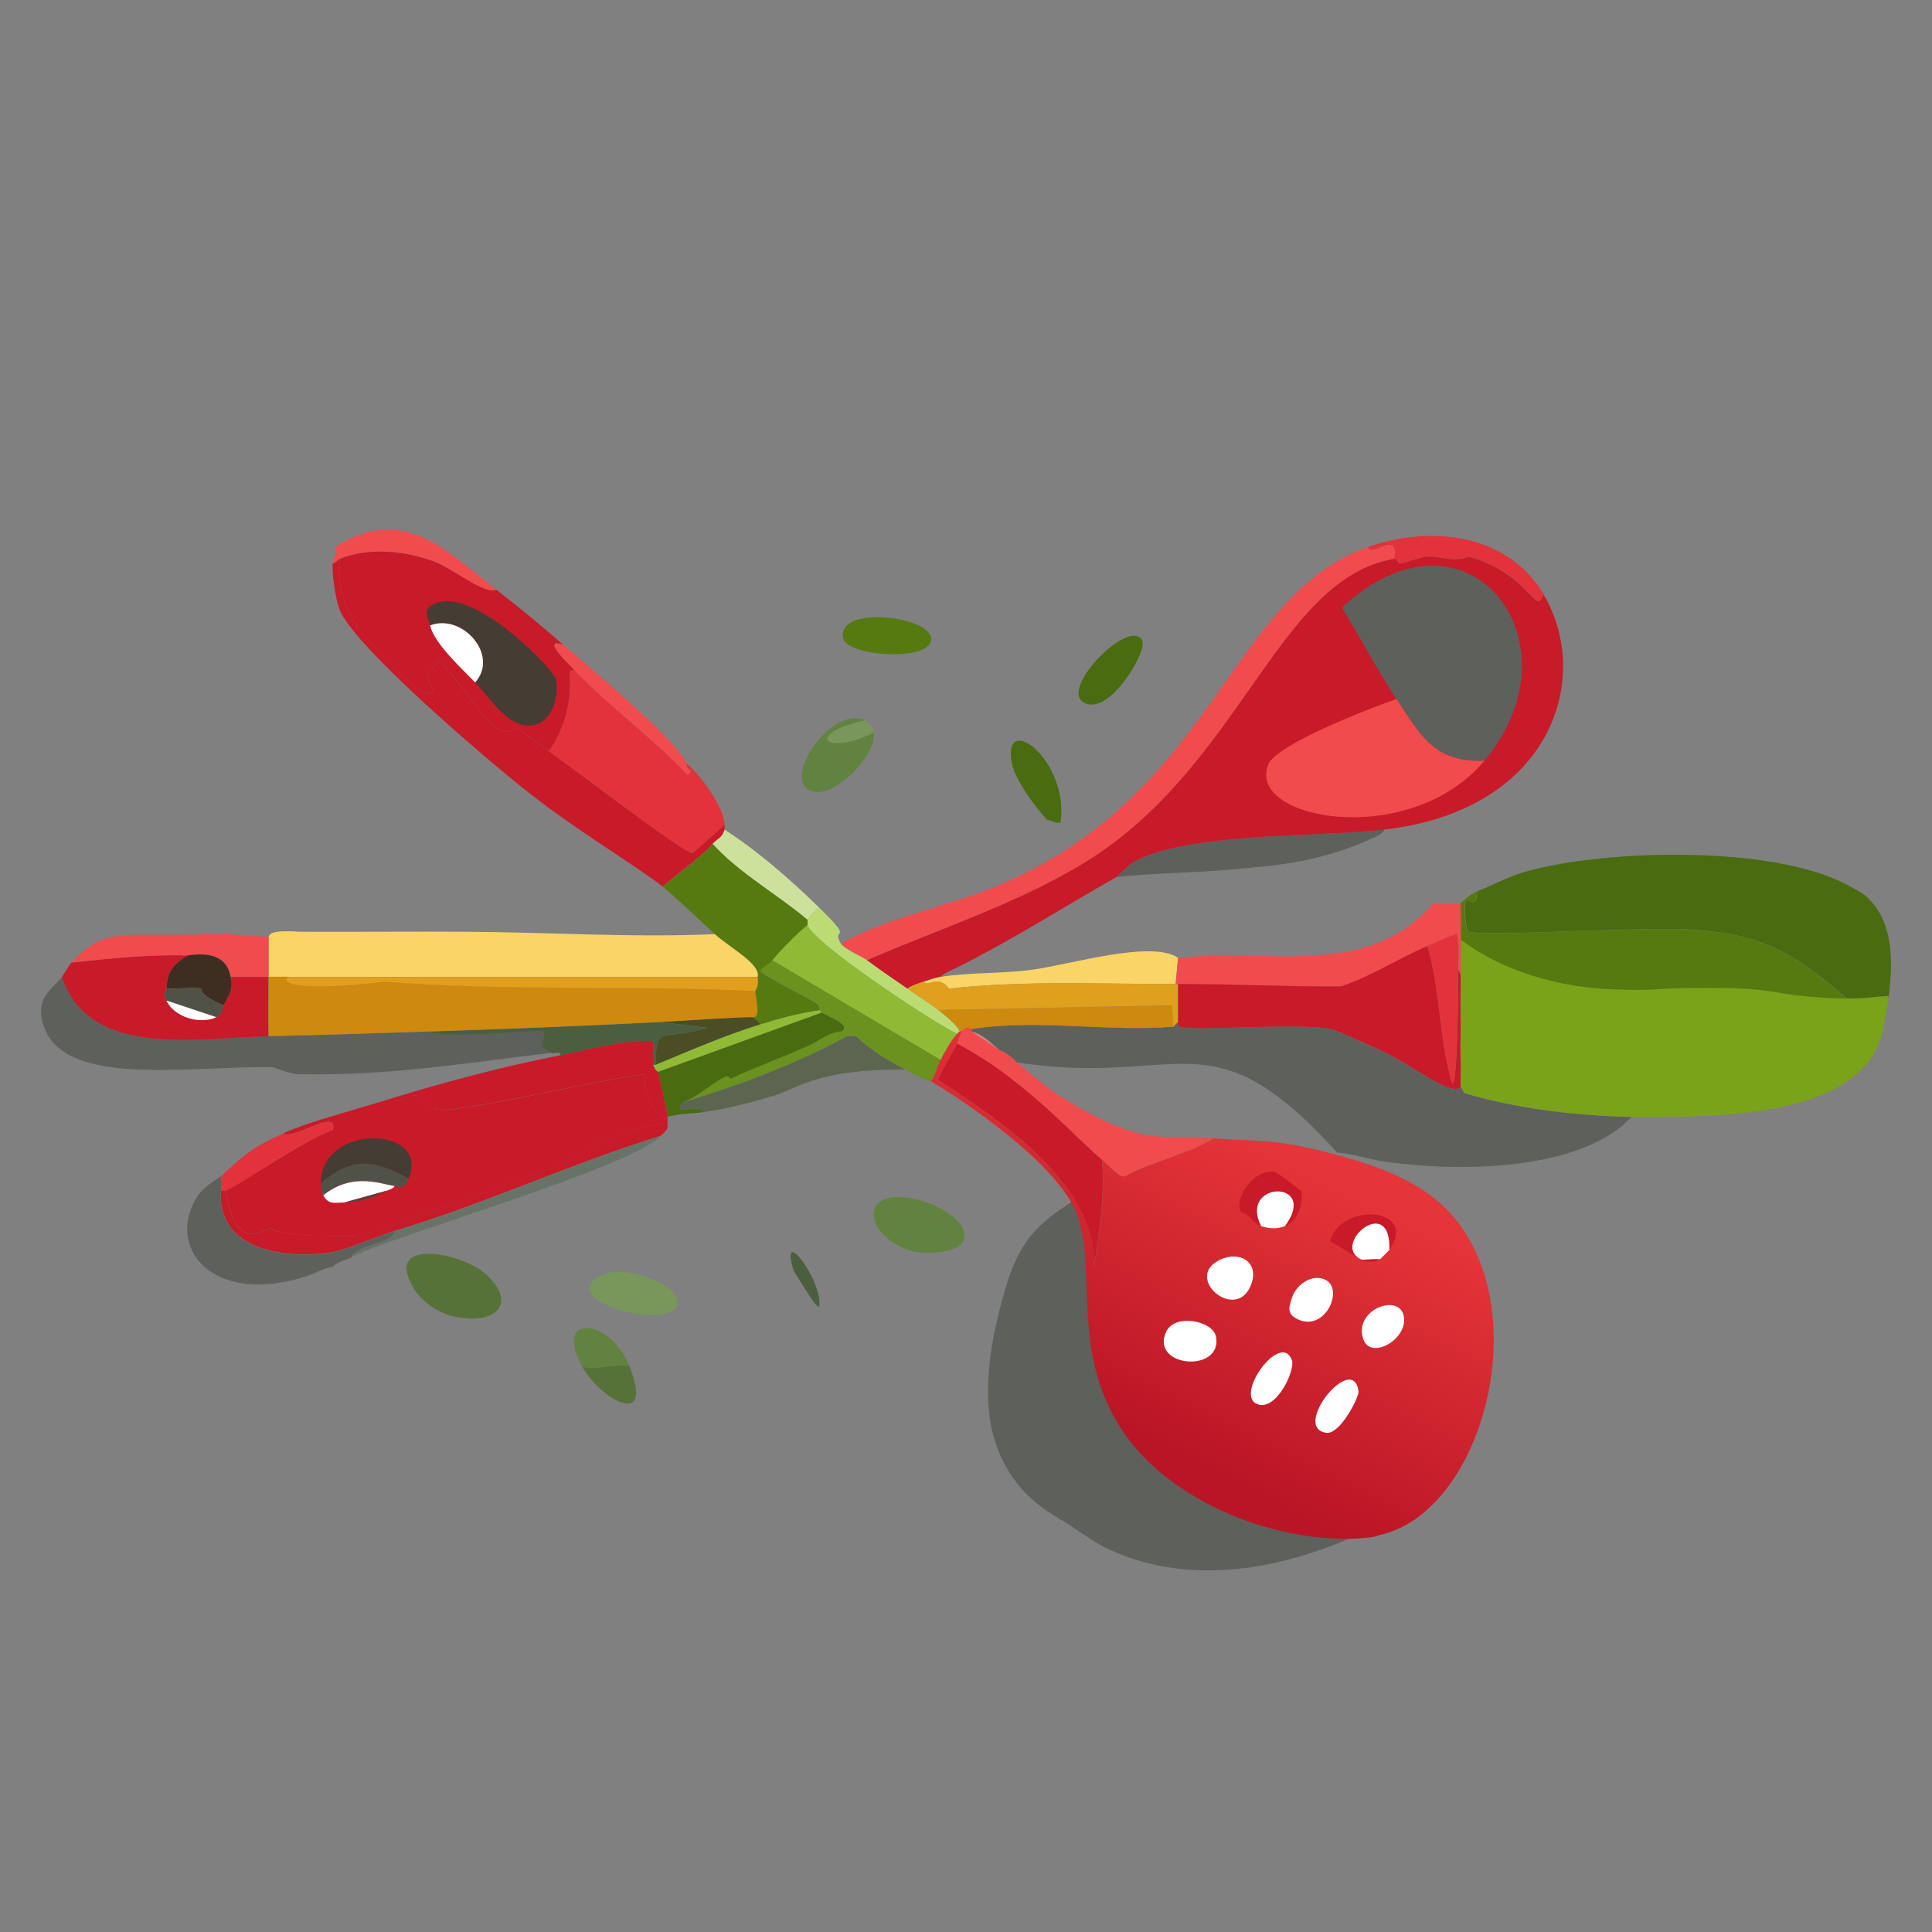 <?xml version="1.0" encoding="utf-8"?>
<!-- Generator: Adobe Illustrator 28.2.0, SVG Export Plug-In . SVG Version: 6.00 Build 0)  -->
<svg version="1.1" id="Layer_1" xmlns="http://www.w3.org/2000/svg" xmlns:xlink="http://www.w3.org/1999/xlink" x="0px" y="0px"
	 viewBox="0 0 1800 1800" style="enable-background:new 0 0 1800 1800;" xml:space="preserve"><rect x="0" y="0" width="1800" height="1800" fill="#808080" stroke="none"/>
<style type="text/css">
	.st0{fill:#D9AB7F;}
	.st1{fill:#5D9050;}
	.st2{fill:#71A058;}
	.st3{fill:#467C46;}
	.st4{fill:#2D5E38;}
	.st5{fill:#1F4B1C;}
	.st6{fill:#F7EFDF;}
	.st7{fill:#B1CBA9;}
	.st8{fill:#588B64;}
	.st9{fill:#74AD6F;}
	.st10{fill:#86BAA0;}
	.st11{fill:#92A67F;}
	.st12{fill:#609C81;}
	.st13{fill:#3C7047;}
	.st14{fill:#E1CDC8;}
	.st15{fill:#274E3A;}
	.st16{fill:#144328;}
	.st17{fill:#A2B16C;}
	.st18{fill:#47742D;}
	.st19{fill:#32682A;}
	.st20{fill:#557853;}
	.st21{fill:#1B3D30;}
	.st22{fill:#73986B;}
	.st23{fill:#F4E5BF;}
	.st24{fill:#7DA33B;}
	.st25{fill:#CCC990;}
	.st26{fill:#162A04;}
	.st27{fill:#10210B;}
	.st28{fill:url(#SVGID_1_);}
	.st29{fill:#42621C;}
	.st30{fill:#76813B;}
	.st31{fill:#253B11;}
	.st32{fill:#364F17;}
	.st33{fill:#5B8118;}
	.st34{fill:#E1DCAA;}
	.st35{fill:#898547;}
	.st36{fill:#6D6A33;}
	.st37{fill:url(#SVGID_00000039834817304989151620000000269494935076108451_);}
	.st38{fill:#E87B0A;}
	.st39{fill:#736802;}
	.st40{fill:#525404;}
	.st41{fill:#B95304;}
	.st42{fill:#EDA80F;}
	.st43{fill:#8C7801;}
	.st44{fill:#E88A0D;}
	.st45{fill:#C96104;}
	.st46{fill:#F1BB37;}
	.st47{fill:#1E1F07;}
	.st48{fill:#606403;}
	.st49{fill:#E3C536;}
	.st50{fill:#F9F7BE;}
	.st51{fill:#D79C37;}
	.st52{fill:#AB6D1E;}
	.st53{fill:#F3D48B;}
	.st54{fill:#918431;}
	.st55{fill:#1D4403;}
	.st56{fill:#D2D586;}
	.st57{fill:#0E0E0A;}
	.st58{fill:#1A2F1A;}
	.st59{fill:#2D430D;}
	.st60{fill:#3B3731;}
	.st61{fill:#9A8C77;}
	.st62{fill:#884F21;}
	.st63{fill:#BE823E;}
	.st64{fill:#9A612B;}
	.st65{fill:#E7AE66;}
	.st66{fill:#F0D6B1;}
	.st67{fill:#F8C892;}
	.st68{fill:#B2500D;}
	.st69{fill:#6B8D38;}
	.st70{fill:#497024;}
	.st71{fill:#437E20;}
	.st72{fill:#A49B7E;}
	.st73{fill:#D1C6AB;}
	.st74{fill:#B7AE93;}
	.st75{fill:#152109;}
	.st76{fill:#90825E;}
	.st77{fill:#EDE7D9;}
	.st78{fill:#BCBFB8;}
	.st79{fill:#D4D0C5;}
	.st80{fill:#A6A293;}
	.st81{fill:#3E3111;}
	.st82{fill:#494E13;}
	.st83{fill:#707525;}
	.st84{fill:#EAD793;}
	.st85{fill:#B19C4B;}
	.st86{fill:#988639;}
	.st87{fill:#2F6511;}
	.st88{fill:#2E5534;}
	.st89{fill:#114824;}
	.st90{fill:#18682E;}
	.st91{fill:#204D10;}
	.st92{fill:#695537;}
	.st93{fill:#211609;}
	.st94{fill:#58462F;}
	.st95{fill:#F8AB2E;}
	.st96{fill:#9E410C;}
	.st97{fill:#DB6E22;}
	.st98{fill:#3D2209;}
	.st99{fill:#F0CD5E;}
	.st100{fill:#F88F32;}
	.st101{fill:#CB5F13;}
	.st102{fill:#799F3A;}
	.st103{fill:#49601E;}
	.st104{fill:#F2BF54;}
	.st105{fill:#883E18;}
	.st106{fill:#5E270B;}
	.st107{fill:#817152;}
	.st108{fill:#EFE4BE;}
	.st109{fill:#838B72;}
	.st110{fill:#C7B278;}
	.st111{fill:#D2E0AE;}
	.st112{fill:#E4EFD2;}
	.st113{fill:#BACF8F;}
	.st114{fill:#3C673F;}
	.st115{fill:#4A7B4D;}
	.st116{fill:#9DBD85;}
	.st117{fill:#58894B;}
	.st118{fill:#849954;}
	.st119{fill:#97B467;}
	.st120{fill:#80AD82;}
	.st121{fill:#284329;}
	.st122{fill:#5E7B22;}
	.st123{fill:#25340C;}
	.st124{fill:#BAD873;}
	.st125{fill:#1B421A;}
	.st126{fill:#69914D;}
	.st127{fill:#122E0D;}
	.st128{fill:#081A0B;}
	.st129{fill:#E5D386;}
	.st130{fill:#4D6F2D;}
	.st131{fill:#C6D165;}
	.st132{fill:#5C7D2C;}
	.st133{fill:#BACB8B;}
	.st134{fill:#D5DBBE;}
	.st135{fill:#4C280B;}
	.st136{fill:#341D08;}
	.st137{fill:#88A763;}
	.st138{fill:#C2742B;}
	.st139{fill:#2E4A15;}
	.st140{fill:#F5EBD3;}
	.st141{fill:#9EBB67;}
	.st142{fill:#8FAF40;}
	.st143{fill:#152002;}
	.st144{fill:#3E5F2B;}
	.st145{fill:#EBC281;}
	.st146{fill:#EFA22B;}
	.st147{fill:#40380A;}
	.st148{fill:#0A130A;}
	.st149{fill:#D69844;}
	.st150{fill:#D3A23D;}
	.st151{fill:#BC8D33;}
	.st152{fill:#8D671B;}
	.st153{fill:#573706;}
	.st154{fill:#5F3B1E;}
	.st155{fill:#100D09;}
	.st156{fill:#A37036;}
	.st157{fill:#CC852F;}
	.st158{fill:#734925;}
	.st159{fill:#666C60;}
	.st160{fill:#231307;}
	.st161{fill:#E8E8E2;}
	.st162{fill:#B0B597;}
	.st163{fill:#939A75;}
	.st164{fill:#C2C8BF;}
	.st165{fill:#80895E;}
	.st166{fill:#232205;}
	.st167{fill:#454F1C;}
	.st168{fill:#944702;}
	.st169{fill:#F7C262;}
	.st170{fill:#FBE4B0;}
	.st171{fill:#A7541C;}
	.st172{fill:#7C3B0C;}
	.st173{fill:#3D1802;}
	.st174{fill:#EDDABA;}
	.st175{fill:#BDB37F;}
	.st176{fill:#DBC79C;}
	.st177{fill:#7E510F;}
	.st178{fill:#A77825;}
	.st179{fill:#E0BD65;}
	.st180{fill:#6B4009;}
	.st181{fill:#CFC9B0;}
	.st182{fill:#8C8C51;}
	.st183{fill:#777539;}
	.st184{fill:#9C9D63;}
	.st185{fill:#869338;}
	.st186{fill:#749E3D;}
	.st187{fill:#C4C17B;}
	.st188{fill:#A5A643;}
	.st189{fill:#484616;}
	.st190{fill:#59622C;}
	.st191{fill:#5A2203;}
	.st192{fill:#E3781F;}
	.st193{fill:#F29127;}
	.st194{fill:#D0681B;}
	.st195{fill:#F9F5D0;}
	.st196{fill:#FDDC92;}
	.st197{fill:#FCB15A;}
	.st198{fill:#EFB279;}
	.st199{fill:#DBA442;}
	.st200{fill:#12120D;}
	.st201{fill:#CC892E;}
	.st202{fill:#3E260F;}
	.st203{fill:#76350A;}
	.st204{fill:#AA621A;}
	.st205{fill:#302410;}
	.st206{fill:#8D4E10;}
	.st207{fill:#421F04;}
	.st208{fill:#BD7522;}
	.st209{fill:#D7B24E;}
	.st210{fill:#F6E3A0;}
	.st211{fill:#77893E;}
	.st212{fill:#5D672A;}
	.st213{fill:#E6E0BE;}
	.st214{fill:#254632;}
	.st215{fill:#20502C;}
	.st216{fill:#6F6745;}
	.st217{fill:#394023;}
	.st218{fill:#CEC192;}
	.st219{fill:#2E1907;}
	.st220{fill:#562302;}
	.st221{fill:url(#SVGID_00000139271988602521981200000005871720252701391282_);}
	.st222{fill:#ECCD72;}
	.st223{fill:#7F5606;}
	.st224{fill:#6F5C18;}
	.st225{fill:#9C7111;}
	.st226{fill:#8B650D;}
	.st227{fill:#AF7E15;}
	.st228{fill:#C69221;}
	.st229{fill:#FDF6CF;}
	.st230{fill:#416570;}
	.st231{fill:#6A4802;}
	.st232{fill:#F4E8B6;}
	.st233{fill:#776F18;}
	.st234{fill:#9C9F32;}
	.st235{fill:#868A1D;}
	.st236{fill:#617816;}
	.st237{fill:#85A330;}
	.st238{fill:#29550C;}
	.st239{fill:#F6C04E;}
	.st240{fill:#F8C072;}
	.st241{fill:#AE5319;}
	.st242{fill:#E47633;}
	.st243{fill:#CFBE72;}
	.st244{fill:#C66126;}
	.st245{fill:#FFEAE0;}
	.st246{fill:#2A6F15;}
	.st247{fill:#FAD7B2;}
	.st248{fill:#F3C29D;}
	.st249{fill:#B36031;}
	.st250{fill:#97481E;}
	.st251{fill:#F1CA8A;}
	.st252{fill:#AFB321;}
	.st253{fill:#C9CD40;}
	.st254{fill:#BDC960;}
	.st255{fill:#657B35;}
	.st256{fill:#183F07;}
	.st257{fill:#8BBC40;}
	.st258{fill:#558719;}
	.st259{fill:#6A9736;}
	.st260{fill:#0D2909;}
	.st261{fill:#94903D;}
	.st262{fill:#A4CD5B;}
	.st263{fill:#DAD368;}
	.st264{fill:#3E3A00;}
	.st265{fill:#909611;}
	.st266{fill:#402B00;}
	.st267{fill:#523300;}
	.st268{fill:#DEE390;}
	.st269{fill:#EEA156;}
	.st270{fill:#738C22;}
	.st271{fill:#3E6412;}
	.st272{fill:#4F4A07;}
	.st273{fill:#E2AC7B;}
	.st274{fill:#D59763;}
	.st275{fill:#C87B4C;}
	.st276{fill:#69471A;}
	.st277{display:none;}
	.st278{display:inline;fill:#C9C9BC;}
	.st279{display:inline;fill:#386B0F;}
	.st280{display:inline;fill:#897766;}
	.st281{display:inline;fill:#BBB5A3;}
	.st282{display:inline;fill:#613C25;}
	.st283{display:inline;fill:#36221C;}
	.st284{fill:#669A26;}
	.st285{fill:#EF8607;}
	.st286{fill:#F7F9B4;}
	.st287{fill:#355A0F;}
	.st288{fill:#98C434;}
	.st289{fill:#5B8719;}
	.st290{fill:#F8A20C;}
	.st291{fill:#FBCA4E;}
	.st292{fill:#F7B81B;}
	.st293{fill:url(#SVGID_00000024697332053229859450000014187552943374467200_);}
	.st294{fill:#D36006;}
	.st295{fill:#E47205;}
	.st296{fill:#C5500A;}
	.st297{fill:#B24109;}
	.st298{fill:#C0D3D6;}
	.st299{fill:#452610;}
	.st300{fill:url(#SVGID_00000057112805614376566450000005117876996054252734_);}
	.st301{fill:#4D7A1C;}
	.st302{fill:#386B0F;}
	.st303{fill:#89BD62;}
	.st304{fill:url(#SVGID_00000037653899758383125520000004961812125911610792_);}
	.st305{fill:#C3251F;}
	.st306{fill:#E44036;}
	.st307{fill:#F38873;}
	.st308{fill:#CF4440;}
	.st309{fill:#F8613B;}
	.st310{fill:#EFD8AA;}
	.st311{fill:#613C25;}
	.st312{fill:#7F5F42;}
	.st313{fill:#C5A16D;}
	.st314{fill:#E6C686;}
	.st315{fill:#E1A25B;}
	.st316{fill:#D88E2D;}
	.st317{fill:#F3F288;}
	.st318{fill:#863A07;}
	.st319{fill:#F6F9E4;}
	.st320{fill:url(#SVGID_00000049907338124724588570000001049485279643832708_);}
	.st321{fill:#2F0D0C;}
	.st322{fill:#5C1225;}
	.st323{fill:#B55C78;}
	.st324{fill:#891211;}
	.st325{fill:#F9ECC7;}
	.st326{fill:#B96404;}
	.st327{fill:url(#SVGID_00000138536792828757008830000014983106150536214928_);}
	.st328{fill:#94AF18;}
	.st329{fill:#61730E;}
	.st330{fill:#38440E;}
	.st331{fill:#4D6010;}
	.st332{fill:#779112;}
	.st333{fill:#292D09;}
	.st334{fill:#393306;}
	.st335{fill:#74491B;}
	.st336{fill:#583B0D;}
	.st337{fill:#CCE675;}
	.st338{fill:#9C7A53;}
	.st339{fill:#181C1F;}
	.st340{fill:#303D49;}
	.st341{fill:#9FB0A8;}
	.st342{fill:#85B32D;}
	.st343{fill:url(#SVGID_00000029741478793570797690000008473734148369928866_);}
	.st344{fill:#4E7B13;}
	.st345{fill:#32620C;}
	.st346{fill:#5F960B;}
	.st347{fill:#C4D167;}
	.st348{fill:#EDF08E;}
	.st349{fill:url(#SVGID_00000181791033597481374000000006427489131308095160_);}
	.st350{fill:#BAD233;}
	.st351{fill:#496A04;}
	.st352{fill:#63820B;}
	.st353{fill:#B95D00;}
	.st354{fill:#ED9715;}
	.st355{fill:url(#SVGID_00000107560138773721478430000009390263990623160712_);}
	.st356{fill:#FBEABD;}
	.st357{fill:#FAD058;}
	.st358{fill:#C89845;}
	.st359{fill:#B16D18;}
	.st360{fill:#9C590F;}
	.st361{fill:#F8DB94;}
	.st362{fill:#EFB282;}
	.st363{fill:#E6BB54;}
	.st364{fill:#2A2D34;}
	.st365{fill:#161211;}
	.st366{fill:#802F13;}
	.st367{fill:#F2C017;}
	.st368{fill:url(#SVGID_00000081610172187066350560000011361091234710837896_);}
	.st369{fill:#F0AD30;}
	.st370{fill:#F6DD22;}
	.st371{fill:#E07F08;}
	.st372{fill:#FA8600;}
	.st373{fill:#C87002;}
	.st374{fill:#DA4202;}
	.st375{fill:#E86100;}
	.st376{fill:#7E0604;}
	.st377{fill:url(#SVGID_00000125568674908966620730000011105515139097181363_);}
	.st378{fill:#1C4001;}
	.st379{fill:#B5980B;}
	.st380{fill:#A10405;}
	.st381{fill:#D05046;}
	.st382{fill:#FEA26F;}
	.st383{fill:#FD875A;}
	.st384{fill:#FB6E4C;}
	.st385{fill:#610401;}
	.st386{fill:#71A40F;}
	.st387{fill:url(#SVGID_00000112621356190942254690000013920608290213784234_);}
	.st388{fill:#F0E9D4;}
	.st389{fill:#123827;}
	.st390{fill:url(#SVGID_00000113344478176337424720000009954737268463164856_);}
	.st391{fill:url(#SVGID_00000165203734413276758060000018241756191891303087_);}
	.st392{fill:#B91A15;}
	.st393{fill:#D01C14;}
	.st394{fill:#475507;}
	.st395{fill:url(#SVGID_00000031208927550836769680000004947366383720832185_);}
	.st396{fill:#1D5502;}
	.st397{fill:#B5E73E;}
	.st398{fill:url(#SVGID_00000088829293417165659680000014132944114784214975_);}
	.st399{fill:#95C316;}
	.st400{fill:#CBD2E1;}
	.st401{fill:#58666D;}
	.st402{fill:#899BA2;}
	.st403{fill:#ACBCC7;}
	.st404{fill:#756C68;}
	.st405{fill:#574F5C;}
	.st406{fill:#C4CCB5;}
	.st407{fill:#E7240F;}
	.st408{fill:#ED4835;}
	.st409{fill:#3E0701;}
	.st410{fill:#E0CB6C;}
	.st411{fill:#918716;}
	.st412{fill:#2B1F25;}
	.st413{fill:#FDE5ED;}
	.st414{display:inline;fill:#D9D5CC;}
	.st415{display:inline;fill:#AAAAA9;}
	.st416{display:inline;fill:#BDB1A0;}
	.st417{display:inline;fill:#B0A089;}
	.st418{display:inline;fill:#BA9879;}
	.st419{display:inline;fill:#A28570;}
	.st420{display:inline;fill:#A7917C;}
	.st421{display:inline;fill:#D0B195;}
	.st422{display:inline;fill:#A9875D;}
	.st423{display:inline;fill:#F7E2D0;}
	.st424{fill:#341016;}
	.st425{fill:#5D1B2D;}
	.st426{fill:url(#SVGID_00000047033032140756421230000009964336611676278426_);}
	.st427{fill:#DA7D8B;}
	.st428{fill:#FAD9C8;}
	.st429{fill:#C05E73;}
	.st430{fill:url(#SVGID_00000078764398117772815710000002077280204333238449_);}
	.st431{fill:#FAF1B8;}
	.st432{fill:#F36916;}
	.st433{fill:#B41811;}
	.st434{fill:#E23F23;}
	.st435{fill:#D0221E;}
	.st436{fill:#F9BE4C;}
	.st437{fill:#FFB56F;}
	.st438{fill:url(#SVGID_00000048489716607799116630000004642084018856029862_);}
	.st439{fill:#FEFDFB;}
	.st440{fill:#826951;}
	.st441{fill:#EAC792;}
	.st442{fill:#F1D9AC;}
	.st443{fill:#B33E20;}
	.st444{fill:#295123;}
	.st445{fill:url(#SVGID_00000146457638204375724720000016689818477413291423_);}
	.st446{fill:#27371E;}
	.st447{fill:url(#SVGID_00000015339948169824646990000004078758419140530339_);}
	.st448{fill:#779B1E;}
	.st449{fill:url(#SVGID_00000153698554828912772620000008130334454057752470_);}
	.st450{fill:#ACD237;}
	.st451{fill:#E7FC9E;}
	.st452{fill:#C6DC65;}
	.st453{fill:#5D8323;}
	.st454{fill:url(#SVGID_00000106124964622066959690000016068572410222934177_);}
	.st455{fill:#374B0F;}
	.st456{fill:#83AE22;}
	.st457{fill:url(#SVGID_00000027583931236371892580000001755027075732520072_);}
	.st458{fill:#FFF5DD;}
	.st459{fill:#FBDE6F;}
	.st460{fill:#FB8F07;}
	.st461{fill:#E18624;}
	.st462{fill:#F1C959;}
	.st463{fill:#F1AB40;}
	.st464{fill:url(#SVGID_00000020384306778034133390000013444535632108177538_);}
	.st465{fill:url(#SVGID_00000168096782745561438610000003767586713508785792_);}
	.st466{fill:#102B0D;}
	.st467{fill:#27560B;}
	.st468{fill:#3E6812;}
	.st469{fill:url(#SVGID_00000029756571262831871750000004446161061153305227_);}
	.st470{fill:#AFAE08;}
	.st471{fill:#D8510E;}
	.st472{fill:#F77B05;}
	.st473{fill:#FEFD9A;}
	.st474{fill:url(#SVGID_00000040544786505886341880000012933503874203040652_);}
	.st475{fill:url(#SVGID_00000116918966145350256980000000271176621169101742_);}
	.st476{fill:#6A5305;}
	.st477{fill:url(#SVGID_00000078759771534711239990000001600485003505729957_);}
	.st478{fill:url(#SVGID_00000121978426677790969800000002571480663552987323_);}
	.st479{fill:#DB7206;}
	.st480{fill:url(#SVGID_00000085937158838265900000000012748756265319706777_);}
	.st481{fill:#FEC39D;}
	.st482{fill:#F35530;}
	.st483{fill:#FEA774;}
	.st484{fill:#F98956;}
	.st485{fill:#99090C;}
	.st486{fill:url(#SVGID_00000071542430276032545030000002387380013011284895_);}
	.st487{fill:url(#SVGID_00000159429172575773387990000004549421071415644550_);}
	.st488{fill:#F7FDD5;}
	.st489{fill:#F6F338;}
	.st490{fill:#D0B195;}
	.st491{display:inline;fill:#DAD7D0;}
	.st492{display:inline;fill:#FAF7E8;}
	.st493{fill:#5E605C;}
	.st494{fill:#5C6550;}
	.st495{fill:#567239;}
	.st496{fill:#61833F;}
	.st497{fill:#79975A;}
	.st498{fill:#4B5F40;}
	.st499{fill:#4A6B10;}
	.st500{fill:#567910;}
	.st501{fill:#90BA35;}
	.st502{fill:#F14B4E;}
	.st503{fill:#E3323B;}
	.st504{fill:#C81A29;}
	.st505{fill:#453C34;}
	.st506{fill:#FFFFFF;}
	.st507{fill:#687368;}
	.st508{fill:#515247;}
	.st509{fill:#53413B;}
	.st510{fill:#4B4D24;}
	.st511{fill:#F9D467;}
	.st512{fill:#CE890F;}
	.st513{fill:#DFA01D;}
	.st514{fill:#3E2D21;}
	.st515{fill:#BBDC73;}
	.st516{fill:#6B911E;}
	.st517{fill:#CDE09C;}
	.st518{fill:url(#SVGID_00000158017478268623692090000017388399086037885370_);}
	.st519{fill:#DE7E77;}
	.st520{fill:#7BA319;}
</style>
<g>
	<g>
		<g id="Background_00000035504672535626744940000006397591414374835616_" class="st277">
			<path class="st491" d="M1738,834.9c-4-3.4-17.6-10.6-23.2-13.3c-16.8-12.8-42.1-19.5-68.9-23.4V337H283.2v350.9
				c-2.3,10.5-4.1,23.1-4.2,25.3c0,0.8,3.3,13.3,4.2,17.5v10.4c-1.1,42.3-1.8,84.8-4.2,127c-31.6-2.3-27.2,4.4-28.8,4.4
				c-16.4,0.4-34-2.9-50.9-2.2c-1.5,0.1-3,0.1-4.4,0.2c-1.2,0-2.4,0.1-3.6,0.1c-2.2,0.1-4.4,0.1-6.5,0.2c-1.8,0-3.6,0.1-5.4,0.1
				c-0.2,0-0.3,0-0.5,0c-0.7,0-1.4,0-2.1,0c-0.8,0-1.7,0-2.5,0h0c-1.7,0-3.3,0-5,0.1c-1.6,0-3.2,0-4.8,0c-6.6,0-12.7,0-18.2,0
				c-7.5,0-14-0.1-19.8,0c-0.3,0-0.6,0-0.9,0c-0.4,0-0.8,0-1.2,0h-0.2c-0.4,0-0.8,0-1.2,0c-0.4,0-0.8,0-1.1,0c-0.3,0-0.6,0-0.9,0
				c-0.1,0-0.2,0-0.3,0c-0.4,0-0.8,0-1.2,0c-0.6,0-1.3,0.1-1.9,0.1c-0.8,0-1.6,0.1-2.4,0.2c-0.1,0-0.1,0-0.2,0
				c-0.4,0-0.8,0.1-1.2,0.1c-1.2,0.1-2.4,0.2-3.6,0.4c-0.4,0.1-0.8,0.1-1.2,0.2c0,0-0.1,0-0.1,0c0,0-0.1,0-0.1,0
				c-0.5,0.1-1,0.1-1.5,0.2c-0.5,0.1-1,0.2-1.4,0.2c-0.8,0.1-1.7,0.3-2.5,0.5c-0.1,0-0.2,0-0.3,0.1c0,0-0.1,0-0.1,0
				c-0.7,0.1-1.4,0.3-2,0.5c-0.2,0.1-0.5,0.1-0.7,0.2c-0.3,0.1-0.6,0.2-0.9,0.2c-0.5,0.1-1.1,0.3-1.6,0.5c-0.4,0.1-0.8,0.2-1.2,0.4
				c-0.4,0.1-0.8,0.3-1.1,0.4c-0.1,0-0.2,0.1-0.4,0.1c-0.1,0-0.1,0-0.2,0.1c-1,0.4-1.9,0.8-2.8,1.2c-0.1,0.1-0.2,0.1-0.3,0.2
				c-0.5,0.2-1,0.5-1.5,0.7c0,0,0,0-0.1,0.1c-0.3,0.1-0.5,0.3-0.8,0.4c-0.5,0.3-1.1,0.6-1.6,0.9c-0.2,0.1-0.5,0.3-0.7,0.4
				c-0.4,0.2-0.7,0.4-1.1,0.7c-0.4,0.2-0.7,0.5-1.1,0.7c-0.1,0.1-0.2,0.1-0.2,0.2c0,0-0.1,0.1-0.2,0.1c-0.1,0.1-0.3,0.2-0.4,0.3
				c0,0,0,0-0.1,0c-0.3,0.2-0.6,0.4-0.9,0.6c0,0,0,0,0,0c-0.4,0.3-0.9,0.7-1.4,1c-0.5,0.3-0.9,0.7-1.4,1c-0.5,0.4-0.9,0.7-1.4,1.1
				c-1.2,1-2.5,2.1-3.8,3.2c-0.2,0.2-0.5,0.4-0.7,0.7c-0.9,0.8-1.8,1.7-2.7,2.5c-0.3,0.3-0.7,0.7-1,1c-0.3,0.3-0.7,0.7-1,1
				c-0.2,0.3-0.5,0.5-0.8,0.8c-0.8,0.8-1.6,1.6-2.4,2.4c-1.6,1.7-5.8,9-8.9,13.3c-7.1,10.1-28.5,19.6-15.5,49.8
				c0.4,0.9,0.8,1.8,1.3,2.7c0.2,0.3,0.3,0.6,0.5,0.9c0.1,0.2,0.2,0.4,0.3,0.5c0.2,0.5,0.5,0.9,0.8,1.3c0.3,0.4,0.5,0.9,0.8,1.3
				c0.3,0.4,0.6,0.8,0.9,1.2c0.2,0.4,0.5,0.7,0.8,1.1c0.1,0.1,0.2,0.2,0.2,0.3c0.1,0.2,0.3,0.4,0.5,0.6c0.2,0.2,0.4,0.5,0.5,0.7
				c0.2,0.3,0.5,0.6,0.7,0.8c0.1,0.1,0.2,0.2,0.3,0.3c0.1,0.2,0.3,0.3,0.5,0.5c0.2,0.2,0.4,0.4,0.6,0.7c0.3,0.3,0.6,0.6,0.9,1
				c0.6,0.6,1.2,1.1,1.8,1.7c0.4,0.3,0.8,0.7,1.2,1c0.5,0.4,1,0.8,1.5,1.2c1.1,0.9,2.3,1.7,3.6,2.5c0.3,0.2,0.6,0.4,0.9,0.6
				c0.6,0.4,1.1,0.7,1.7,1.1c0.3,0.2,0.7,0.4,1.1,0.6c0.4,0.2,0.8,0.5,1.2,0.7c0.6,0.3,1.1,0.6,1.7,0.9c0.4,0.2,0.8,0.4,1.2,0.6
				c0,0,0,0,0.1,0c0.3,0.2,0.6,0.3,1,0.5c1,0.5,2.1,0.9,3.1,1.3c0.5,0.2,1,0.4,1.6,0.6c0.1,0.1,0.3,0.1,0.4,0.2
				c0.2,0.1,0.4,0.2,0.6,0.2c0.2,0.1,0.4,0.2,0.7,0.3c0.5,0.2,1.1,0.4,1.7,0.6c0.5,0.2,0.9,0.3,1.4,0.5c0.1,0,0.2,0.1,0.3,0.1
				c1.1,0.4,2.1,0.7,3.2,1c0.1,0,0.1,0,0.2,0.1c0.6,0.2,1.2,0.3,1.8,0.5c0,0,0.1,0,0.1,0c0.7,0.2,1.3,0.3,2,0.5
				c0.2,0.1,0.4,0.1,0.7,0.2c1.2,0.3,2.4,0.6,3.6,0.8c0.7,0.1,1.3,0.3,2,0.4c0.5,0.1,1.1,0.2,1.6,0.3c0.5,0.1,1.1,0.2,1.7,0.3
				c0.7,0.1,1.5,0.3,2.2,0.4c0.4,0.1,0.8,0.1,1.2,0.2c0.7,0.1,1.3,0.2,2,0.3c1.2,0.2,2.4,0.4,3.6,0.5c0.5,0.1,0.9,0.1,1.4,0.2
				c0.8,0.1,1.6,0.2,2.4,0.3c0.8,0.1,1.6,0.2,2.4,0.3c0.2,0,0.5,0.1,0.7,0.1c0.6,0.1,1.2,0.1,1.9,0.2c0.8,0.1,1.6,0.1,2.3,0.2
				c0.2,0,0.4,0,0.6,0.1c0.4,0,0.9,0.1,1.3,0.1c0.4,0,0.8,0.1,1.2,0.1c0.3,0,0.7,0.1,1,0.1c1.3,0.1,2.6,0.2,3.9,0.2
				c0.2,0,0.3,0,0.5,0c1.5,0.1,2.9,0.2,4.4,0.2c0.3,0,0.5,0,0.8,0c0.6,0,1.2,0.1,1.8,0.1c0.6,0,1.2,0,1.8,0.1c0.1,0,0.2,0,0.4,0
				s0.3,0,0.4,0c0.3,0,0.5,0,0.8,0c0.5,0,1,0,1.5,0c1.2,0,2.5,0.1,3.8,0.1c0.2,0,0.4,0,0.6,0c1,0,1.9,0,2.9,0c3.4,0,6.9,0,10.3,0
				l2,0c2.7,0,5.5-0.1,8.2-0.1c0.7,0,1.4,0,2.1,0c1.6,0,3.1-0.1,4.7-0.1c1.1,0,2.2,0,3.3-0.1c1,0,2.1-0.1,3.1-0.1
				c2.1-0.1,4.2-0.1,6.3-0.2c0.8,0,1.6,0,2.3-0.1c1.4-0.1,2.9-0.1,4.3-0.2c2-0.1,4-0.2,6-0.2c3.4-0.1,6.8-0.3,10.2-0.4
				c2.6-0.1,5.2-0.2,7.8-0.3c4.4-0.2,8.7-0.3,13-0.4c1.2,0,2.3-0.1,3.5-0.1c1.8,0,3.5-0.1,5.3-0.1c2,0,4-0.1,6-0.1c4.1,0,8.1,0,12,0
				c1.3,0,16,6.5,24.3,6.6c1.8,0,3.5,0.1,5.3,0.1v47.6c-7.2,2.5-13.9,5.1-19.7,7.7c-27.3,12.3-36.6,20-57.5,39.8
				c0,0-0.1,0.1-0.1,0.1c-0.1,0.1-0.2,0.1-0.4,0.2c-0.2,0.1-0.5,0.3-0.9,0.6c-0.1,0-0.1,0.1-0.2,0.1c-0.3,0.2-0.6,0.4-1,0.6
				c-0.1,0.1-0.3,0.2-0.4,0.3c-0.1,0.1-0.3,0.2-0.4,0.3c-0.3,0.2-0.7,0.4-1,0.6c-0.3,0.2-0.7,0.5-1.1,0.7c0,0,0,0-0.1,0
				c-0.2,0.1-0.5,0.3-0.7,0.5c-0.1,0.1-0.3,0.2-0.4,0.3c-0.3,0.2-0.5,0.4-0.8,0.6c-0.5,0.3-0.9,0.6-1.4,1c-0.4,0.3-0.8,0.6-1.2,0.9
				c-1,0.8-2.1,1.6-3.1,2.4c-0.2,0.2-0.5,0.4-0.7,0.6c-0.3,0.3-0.7,0.6-1,0.8c-0.4,0.3-0.7,0.6-1,0.9c-0.4,0.4-0.8,0.8-1.2,1.1
				c-0.4,0.3-0.7,0.7-1.1,1.1c-0.1,0.2-0.3,0.3-0.5,0.5c-0.3,0.3-0.6,0.6-0.9,1c-0.5,0.6-1,1.2-1.4,1.8c-0.4,0.6-0.9,1.2-1.3,1.8
				c-0.4,0.6-0.8,1.3-1.2,1.9c-0.2,0.3-0.4,0.6-0.5,1s-0.4,0.6-0.5,1c-0.3,0.6-0.6,1.2-0.9,1.7c-0.7,1.3-1.3,2.7-1.9,4
				c-0.1,0.2-0.1,0.3-0.2,0.5c0,0,0,0.1-0.1,0.2c-0.2,0.4-0.3,0.9-0.5,1.3c-0.2,0.5-0.3,0.9-0.5,1.4c0,0.1-0.1,0.2-0.1,0.3
				c-0.1,0.2-0.2,0.5-0.2,0.7c-0.2,0.5-0.3,0.9-0.5,1.4c-0.1,0.4-0.2,0.7-0.3,1.1c0,0.1-0.1,0.2-0.1,0.4c-0.1,0.4-0.2,0.7-0.3,1.1
				c-0.1,0.5-0.3,1.1-0.4,1.6c-0.1,0.5-0.2,1.1-0.3,1.6c-0.1,0.6-0.2,1.1-0.3,1.7c0,0.1,0,0.2,0,0.2c0,0,0,0.1,0,0.1
				c0,0.1,0,0.2-0.1,0.4c-0.1,0.3-0.1,0.6-0.1,1c0,0.1,0,0.2,0,0.3v0c0,0.1,0,0.2,0,0.4c-0.1,0.6-0.1,1.2-0.2,1.8
				c0,0.4-0.1,0.8-0.1,1.2c0,0.3,0,0.5,0,0.8c0,0.2,0,0.4,0,0.6c0,0.2,0,0.4,0,0.5c0,0,0,0,0,0c0,0,0,0,0,0c0,0,0,0,0,0c0,0,0,0,0,0
				c0,0,0,0,0,0c0,0,0,0,0,0c0,0.2,0,0.3,0,0.4v0.2c0,0.3,0,0.5,0,0.8c0,0.4,0,0.7,0,1.1c0,0,0,0.1,0,0.1c0,0.3,0,0.7,0.1,1
				c0,0.8,0.1,1.5,0.2,2.3c0,0.4,0.1,0.8,0.2,1.3c0,0.1,0,0.1,0,0.2c0,0.1,0,0.3,0.1,0.4c0,0.1,0,0.2,0,0.3c0.1,0.4,0.1,0.8,0.2,1.2
				c0.1,0.4,0.1,0.7,0.2,1.1c0,0.1,0,0.1,0,0.1c0,0.2,0.1,0.4,0.1,0.6c0.1,0.3,0.1,0.6,0.2,0.8c0,0.2,0.1,0.4,0.1,0.5
				s0.1,0.4,0.2,0.6c0.1,0.4,0.2,0.8,0.4,1.2c0,0.2,0.1,0.3,0.2,0.5c0.1,0.2,0.1,0.4,0.2,0.6c0.1,0.2,0.1,0.4,0.2,0.6
				c0.1,0.2,0.2,0.5,0.3,0.7c0.1,0.3,0.3,0.7,0.4,1c0.1,0.2,0.2,0.5,0.3,0.7c0,0.1,0.1,0.2,0.1,0.2c0,0,0,0.1,0,0.1
				c0.4,0.9,0.8,1.7,1.2,2.6c0.1,0.2,0.2,0.3,0.2,0.5c0.1,0.2,0.2,0.4,0.4,0.7c0.9,1.6,1.9,3.2,3,4.8c0.2,0.3,0.4,0.5,0.6,0.8
				c0.1,0.1,0.2,0.2,0.2,0.3c0.1,0.2,0.3,0.4,0.4,0.6c0.1,0.2,0.3,0.4,0.4,0.5c0.3,0.4,0.6,0.7,0.9,1.1c0.1,0.2,0.3,0.3,0.5,0.5
				c0.3,0.3,0.5,0.6,0.8,0.9c0.4,0.4,0.8,0.8,1.2,1.2c0.3,0.3,0.7,0.7,1,1c0.2,0.2,0.3,0.3,0.5,0.5c0.1,0.1,0.2,0.2,0.2,0.2
				c0.7,0.7,1.5,1.3,2.3,1.9c0.3,0.3,0.7,0.6,1,0.8c0,0,0.1,0.1,0.1,0.1c0.1,0.1,0.3,0.2,0.4,0.3c0.4,0.3,0.8,0.6,1.2,0.9
				c0.2,0.1,0.4,0.3,0.5,0.4c0.1,0.1,0.2,0.1,0.3,0.2c0.1,0.1,0.2,0.1,0.3,0.2c0.1,0.1,0.3,0.2,0.4,0.3c0.1,0.1,0.2,0.1,0.2,0.2
				c0.3,0.2,0.5,0.3,0.8,0.5c0.2,0.1,0.3,0.2,0.5,0.3c0.4,0.3,0.8,0.5,1.2,0.8c0.5,0.3,1.1,0.6,1.6,0.9c0.2,0.1,0.4,0.2,0.6,0.3
				c0.3,0.2,0.7,0.3,1,0.5c0.1,0.1,0.2,0.1,0.3,0.2c0.4,0.2,0.8,0.4,1.2,0.6l0.8,0.4c0,0,0.1,0,0.1,0c0.2,0.1,0.5,0.2,0.7,0.3
				c0.1,0,0.2,0.1,0.3,0.1c0.7,0.3,1.4,0.6,2,0.9c0.6,0.2,1.2,0.5,1.8,0.7c0.4,0.1,0.8,0.3,1.2,0.4c0.1,0,0.3,0.1,0.4,0.1
				c0.3,0.1,0.5,0.2,0.8,0.2c0.2,0.1,0.4,0.2,0.6,0.2c0.5,0.2,1,0.3,1.5,0.5c0.3,0.1,0.6,0.2,0.9,0.2c0.8,0.2,1.5,0.4,2.3,0.6
				c1.1,0.3,2.2,0.5,3.3,0.8c0.9,0.2,1.7,0.4,2.6,0.5c0.5,0.1,1,0.2,1.6,0.3c0.5,0.1,1,0.2,1.6,0.2c0.9,0.1,1.8,0.3,2.8,0.4
				c0.2,0,0.5,0.1,0.8,0.1c0.8,0.1,1.6,0.2,2.4,0.2c0.1,0,0.2,0,0.3,0c0.8,0.1,1.7,0.1,2.5,0.2c0.8,0,1.6,0.1,2.5,0.1
				c1.1,0,2.2,0,3.3,0c1.4,0,2.9,0,4.4-0.1c0.7,0,1.4-0.1,2.1-0.1c0.3,0,0.7,0,1-0.1c0,0,0,0,0,0c0.3,0,0.6,0,0.9-0.1
				c0,0,0.1,0,0.1,0c0,0,0,0,0,0c0.7,0,1.4-0.1,2.1-0.2c0.3,0,0.7-0.1,1-0.1c0.4,0,0.7-0.1,1.1-0.1c0.8-0.1,1.6-0.2,2.3-0.3
				c0.1,0,0.2,0,0.2,0c0.2,0,0.4-0.1,0.7-0.1c0.5-0.1,1.1-0.2,1.6-0.2c0.8-0.1,1.5-0.2,2.3-0.4c0.2,0,0.5-0.1,0.7-0.1
				c1.2-0.2,2.4-0.4,3.5-0.6c0.8-0.1,1.5-0.3,2.2-0.4c0,0,0.1,0,0.1,0c0.2,0,0.4-0.1,0.7-0.1c0.1,0,0.1,0,0.2,0
				c0.4-0.1,0.9-0.2,1.3-0.3c1.4-0.3,2.8-0.6,4.3-1c0.4-0.1,0.7-0.2,1.1-0.3c0.9-0.2,1.9-0.5,2.8-0.7c0.2-0.1,0.5-0.1,0.7-0.2
				c0.6-0.2,1.3-0.4,2-0.6c1-0.3,1.9-0.6,2.9-0.9v242.6H1227c0.9,0.1,1.9,0.2,2.9,0.3c1.1,0.1,2.2,0.2,3.3,0.3c0.1,0,0.2,0,0.3,0
				c1,0.1,2,0.1,3,0.2c1.1,0.1,2.2,0.1,3.2,0.2c0.7,0.1,1.3,0.1,2,0.1c0.5,0,1,0,1.5,0.1c1.2,0.1,2.5,0.1,3.7,0.1h0.1
				c1.7,0,3.4,0.1,5,0.1h1.5c0.5,0,1,0,1.5,0c0.5,0,1,0,1.5,0c0.8,0,1.5,0,2.3,0c1.7-0.1,3.4-0.1,5.1-0.2c0.7,0,1.4-0.1,2-0.1
				c0.9-0.1,1.8-0.1,2.7-0.2c2.7-0.2,5.4-0.5,8.1-0.8c-4.5,2.7-9.8,5.8-15.5,8.9h384.7v-407c50.8-8.4,99.8-28,108.7-75.3
				c1.7-9.2,3.5-19.1,4.9-29.4c0.2-1.3,0.3-2.6,0.5-3.8c0.1-0.6,0.2-1.2,0.2-1.9c0.6-5.1,1.1-10.2,1.3-15.3c0-0.4,0-0.8,0.1-1.2
				C1762.9,879.5,1758.4,852.3,1738,834.9z M1754.6,957.9c-7.2,38.9-41,59.3-80.6,70.1c-9.1,2.5-18.6,4.5-28,6.1
				c-30.9,5.1-62.4,6.1-86,6.6c-13.2,0.3-26.6,0.3-39.8,0h0c-4.9-0.1-9.9-0.3-14.8-0.5c-3-0.1-6-0.3-8.9-0.4
				c-44.7-2.4-89.4-8.8-132.2-21.5c-0.2-0.5-0.4-0.9-0.6-1.3c-1.1-2.2-1.3-2.6-2.7-5.5c0-0.7,0-1.5-0.1-2.2c0-1.8,0-3.6,0-5.4
				c0-2.5,0.1-5,0.2-7.5c0-1.5,0-3,0-4.6c0-0.7,0-1.5,0-2.2c0-0.9,0-1.8-0.1-2.8c0.3,0.1,0.6,0.2,0.9,0.3c-0.3-0.1-0.6-0.2-0.9-0.3
				c-0.1-2.4-0.2-4.8-0.2-7.3c0-1.5,0-2.9,0-4.4c0-5.5,0.2-11.1,0.2-16.7c0-1.4,0-2.8,0-4.1c0-1.1,0-2.2,0-3.4
				c0-1.7-0.1-3.4-0.1-5.1c0-1.7,0-3.4,0-5.1c0-3,0-5.9,0-8.9c0-4.8,0.1-9.7,0.1-14.5c0-2.2,0-4.4,0-6.6c0-1,0-2,0-3
				c0-1.2,0-2.3,0-3.5c0-0.7,0-1.3,0-2c0-2.1,0-4.2,0-6.3c0-0.2,0-0.3,0-0.5c0.1-6.2,0.1-12.4,0.2-18.6c5.6,4.3,13.4,9.6,24.7,15.7
				c26,14,48.5,19.6,60.9,22.7c29.3,7.1,52.4,7.6,74.2,8c25.4,0.5,23.3-1.7,63.6-1.8c25,0,38.7,0,57.8,2.2c16.7,2,19.3,3.5,38.2,5.3
				c11.4,1.1,24.9,2.4,42.1,2.2c0.5,0,0.9,0,1.4,0c20.3-0.3,28.9-2.5,35.5-2.1C1758,939.3,1756.2,949,1754.6,957.9z"/>
			<path class="st492" d="M874.5,1441.2c-2,0-4,0-6,0c-2,0-4-0.1-6-0.1l-579.4,0v-8.9l943.8,0c1,0.1,1.9,0.2,2.9,0.3
				c1.1,0.1,2.2,0.2,3.3,0.3c0.1,0,0.2,0,0.3,0c1,0.1,2,0.1,3,0.2c1.1,0.1,2.2,0.1,3.2,0.2c0.7,0,1.3,0.1,2,0.1c0.5,0,1,0.1,1.5,0.1
				c1.2,0.1,2.5,0.1,3.7,0.1h0.1c1.7,0,3.4,0.1,5,0.1h1.5c1.8,0,3.5,0,5.3-0.1c1.7,0,3.4-0.1,5.1-0.2c0.7,0,1.3-0.1,2-0.1
				c0.9,0,1.8-0.1,2.7-0.2c2.7-0.2,5.4-0.5,8.1-0.8c-4.5,2.7-9.8,5.8-15.5,8.8l-378.3,0c-1.4,0.1-2.8,0.1-4.2,0.1
				C877.3,1441.2,875.9,1441.2,874.5,1441.2z"/>
		</g>
		<g>
			<g>
				<path class="st493" d="M1276.7,781.8c-19.7,9.1-40.6,15.6-61.9,19.9c-24.1,4.9-48.6,6.7-73,8.8c-33.7,3-68,2.8-101.8,6.6
					c1.1-0.6,10.5-11.3,18.8-15.5c52.6-26.5,168.3-21.4,231.2-28.8C1287.6,777.7,1281.1,779.7,1276.7,781.8z"/>
				<path class="st494" d="M721.4,1020.7c-22.5,6.7-43.1,12.2-66.4,15.5c-4.8-9.7-28.3,5.3-19.9-8.8
					c51.8-15.8,105.7-35.5,153.8-61.9c4.4,0,4.4,0,8.8,0c13.2,13,29.3,22.1,45.4,31C761,995.9,743,1014.3,721.4,1020.7z"/>
				<g>
					<path class="st493" d="M1227.3,1420l101-24.2c-1.9-0.9-160.4,114.4-300.4,45.2c-7.7-3.8-39.1-25.3-38.9-25
						c1.3,1.5-3.4-1.9-5.1-2.9c-0.8-0.5-1.7-1-2.5-1.5c-0.8-0.5-1.6-1-2.4-1.5c-3.3-2.1-6.4-4.3-9.3-6.6c-0.6-0.4-1.2-0.9-1.8-1.4
						c-0.6-0.5-1.3-1-1.9-1.5c-0.6-0.5-1.1-0.9-1.7-1.4c-0.3-0.2-0.5-0.5-0.8-0.7c-0.4-0.4-0.8-0.7-1.2-1.1
						c-0.6-0.6-1.2-1.1-1.9-1.7c-0.6-0.5-1.1-1-1.7-1.6c-0.2-0.2-0.4-0.4-0.6-0.5c-0.5-0.5-1-1-1.5-1.5c-3.4-3.4-6.6-6.9-9.4-10.6
						c-0.6-0.8-1.2-1.6-1.8-2.4c-0.6-0.9-1.3-1.7-1.9-2.6c-0.6-0.8-1.1-1.6-1.6-2.4c-1.2-1.7-2.3-3.5-3.3-5.3
						c-0.3-0.4-0.5-0.9-0.8-1.3c-0.3-0.6-0.6-1.1-0.9-1.7c-0.1-0.2-0.2-0.4-0.4-0.6c-0.4-0.7-0.8-1.5-1.2-2.2
						c-1.1-2.2-2.2-4.3-3.1-6.6c-0.4-0.8-0.7-1.7-1.1-2.5c-0.4-0.9-0.7-1.8-1.1-2.7c-0.9-2.4-1.8-4.8-2.6-7.3
						c-0.2-0.6-0.4-1.3-0.6-1.9c-0.1-0.3-0.2-0.6-0.3-1c-0.3-0.9-0.5-1.8-0.8-2.8c-0.2-0.9-0.5-1.7-0.7-2.6c-0.1-0.5-0.2-1-0.4-1.5
						c-0.2-0.8-0.4-1.7-0.6-2.5c-0.2-0.9-0.4-1.9-0.6-2.9c0-0.3-0.1-0.5-0.1-0.8c-0.2-0.8-0.3-1.7-0.5-2.5c-0.2-1.4-0.4-2.7-0.6-4.1
						c-0.2-1.1-0.3-2.1-0.4-3.2c0-0.3-0.1-0.6-0.1-0.8c-0.1-0.6-0.1-1.2-0.2-1.9c-0.1-0.7-0.1-1.4-0.2-2.1c-0.1-1-0.2-1.9-0.2-2.9
						c-0.1-1.2-0.2-2.3-0.2-3.5c-0.1-1.1-0.1-2.2-0.2-3.3c0-0.2,0-0.5,0-0.7c0-0.7,0-1.4-0.1-2.1c0-0.7,0-1.4,0-2.1
						c-0.4-28.1,5-60.2,15.6-96.5c10.3-35.1,22.7-56,53.1-76.3c4.4-3,8.8-6,13.3-8.8c22.7,54.5-11.5,143.1,57.5,222.3
						c1.2,1.4,2.4,2.7,3.7,4c0.4,0.5,0.8,0.9,1.3,1.4c2.6,2.8,5.4,5.5,8.2,8.1c1,0.9,1.9,1.8,2.9,2.6c1.2,1.1,2.5,2.2,3.8,3.3
						c0.6,0.5,1.1,1,1.7,1.4c1.3,1.1,2.6,2.1,3.9,3.2c2.6,2,5.2,4,7.9,6c1.1,0.8,2.3,1.6,3.4,2.4c1.6,1.1,3.2,2.2,4.8,3.3
						c0.9,0.6,1.9,1.2,2.8,1.8c0.8,0.5,1.5,1,2.3,1.5c0.7,0.5,1.5,1,2.3,1.4c0.7,0.5,1.5,0.9,2.2,1.4c1,0.6,2,1.2,3,1.8
						c2.3,1.4,4.7,2.7,7.1,4c0.5,0.2,0.9,0.5,1.4,0.8c1.8,1,3.6,1.9,5.4,2.8c1.2,0.6,2.5,1.2,3.7,1.8c0.5,0.2,0.9,0.5,1.4,0.7
						c0.5,0.2,0.9,0.4,1.4,0.7c2.3,1.1,4.6,2.1,6.9,3.2c2.3,1,4.7,2,7,3c0.9,0.4,1.9,0.8,2.8,1.1c0.7,0.3,1.5,0.6,2.2,0.9
						c1.1,0.4,2.2,0.8,3.2,1.2c0.9,0.4,1.8,0.7,2.7,1c2,0.7,4.1,1.5,6.1,2.2c1,0.3,1.9,0.7,2.9,1c1,0.3,1.9,0.6,2.9,0.9
						c1.2,0.4,2.4,0.8,3.7,1.1c0.5,0.2,1.1,0.3,1.6,0.5c0.9,0.3,1.9,0.6,2.8,0.8c2.2,0.6,4.4,1.2,6.6,1.8c0.5,0.1,1,0.3,1.5,0.4
						c3.2,0.8,6.4,1.6,9.6,2.3c1,0.2,1.9,0.4,2.9,0.6c4.2,0.9,8.4,1.7,12.6,2.4c1,0.2,2,0.3,2.9,0.5c0.9,0.1,1.8,0.3,2.7,0.4
						C1221.4,1419.3,1224.4,1419.7,1227.3,1420z"/>
					<path class="st495" d="M422.8,1226.5c-12.3-2.5-28.4-12.7-35.4-23.2c-33.4-50.3,38.7-37.1,61.9-18.8
						C481.1,1209.3,468.3,1235.9,422.8,1226.5z"/>
					<path class="st496" d="M898.4,1153.5c-2.6,13.8-32.1,14.4-42,13.3c-19.9-2.2-45.6-20.3-42-38.7
						C820.1,1098.5,903.6,1125.8,898.4,1153.5z"/>
					<g>
						<path class="st497" d="M630.7,1209.9c8.8,34.5-116.7,3.5-71.9-21C580.9,1176.8,627.1,1195.7,630.7,1209.9z"/>
						<path class="st496" d="M586.5,1272.9c-17.1-3.2-31.4,5.1-44.2,0C515,1223,568.6,1227.7,586.5,1272.9z"/>
						<path class="st495" d="M542.2,1272.9c12.9,5.1,27.2-3.2,44.2,0C610.4,1333.4,558.6,1303,542.2,1272.9z"/>
						<path class="st498" d="M763.5,1214.3c-0.1,4.8-1.1,3.7-4.4,0c-1.9-2.1-19.3-29.1-19.9-31
							C726.4,1140.6,764.1,1190.4,763.5,1214.3z"/>
					</g>
				</g>
				<path class="st493" d="M1520.1,1040.6c-47.9,51.4-162.6,51-227.9,42c-15.6-2.1-30.7-7.5-46.5-8.8
					c-119.1-132-145.4-60.1-298.7-84.1c-0.2-0.2-1-1.7-4.4-4.4c-9.5-7.5-10.6-6.2-11.1-6.6c-8.4-6.5-15.4-15-26.5-17.7
					c0-1.1,0-1.1,0-2.2c60.4-9.7,127,2.7,188-2.2c2.2-2.2,2.2-2.2,4.4-4.4c0,1.5-0.6,3.8,1.1,4.4c13,4.5,110.8-4,141.6,2.2
					c4.7,0.9,40.9,17.5,50.9,22.1c21,9.8,64,43,69.7,31c1.7,3.3,1.7,3.3,3.3,6.6c42.8,12.5,87.6,18.9,132.2,21.2
					c3,0.2,6,0.3,8.9,0.4C1510.2,1040.4,1515.2,1040.5,1520.1,1040.6z"/>
				<g>
					<g>
						<g>
							<path class="st499" d="M1064.3,597.1c4.4,9.4-28.3,66.4-52,58.6C982,645.7,1053.3,573.3,1064.3,597.1z"/>
							<g>
								<path class="st499" d="M975.9,764.1c-11.6-12.3-30.2-37.4-33.2-53.1c-9.4-49.4,53.6-3.3,45.4,55.3
									C982.4,767.6,979.6,763.7,975.9,764.1z"/>
							</g>
							<g>
								<path class="st500" d="M867.5,594.8c1.6,22.1-78.1,17-81.9,0C778.7,563.7,866,573.6,867.5,594.8z"/>
								<g>
									<path class="st496" d="M805.5,671.2c-57.2,13.1-36.2,33.6,8.8,11.1c2.1,22-35.9,60-56.4,55.3
										C725.2,730,773.8,656.3,805.5,671.2z"/>
									<path class="st497" d="M805.5,671.2c3.7,1.7,8.5,7.5,8.8,11.1C769.3,704.8,748.3,684.3,805.5,671.2z"/>
								</g>
							</g>
						</g>
					</g>
				</g>
			</g>
			<g>
				<path class="st499" d="M635.2,1027.4c-8.4,14.1,15.1-0.8,19.9,8.8c-10.9,1.5-22.7,1.1-33.2,4.4c0-3.3-7.1-35.3-8.8-42
					c76.3-27.7,76.3-27.7,152.7-55.3c4.8,3.8,27.7,11,18.8,17.7c-12.7,0.9-20.1,8.3-31,13.3c-24,10.9-49,19.8-73,31
					c-0.2,0.1-2.1-3.3-4.4-2.2C662.7,1009.4,650.3,1022.6,635.2,1027.4z"/>
				<path class="st501" d="M613,998.6c-0.1-0.4-3.1-1.1-4.4-6.6c1.1,0,1.1,0,2.2,0c32.1-13.3,64.1-27.3,97.3-37.6
					c17.8-5.5,36.8-10.7,55.3-13.3c2.1,1.6,2.1,2.1,2.2,2.2C689.4,970.9,689.4,970.9,613,998.6z"/>
			</g>
			<g>
				<path class="st502" d="M1298.9,520.7c-108.6,18.3-142.4,193.9-288.7,283.2c-62.8,38.3-135.3,61.5-202.4,90.7
					c-3.9-3-21.3-10.4-24.3-15.5c45.8-25.6,100.5-34.4,149.3-55.3c199.7-85.5,213.2-269.4,341.8-314.1
					C1276.7,520.5,1304.2,492.4,1298.9,520.7z"/>
				<path class="st503" d="M1298.9,520.7c5.4-28.3-22.2-0.2-24.3-11.1c58.1-20.2,129.6-13.1,163.7,44.2c-7.2,21.3-13-19.4-69.7-35.4
					c-14.2,6-24-0.4-39.8,0c-2.8,0.1-19.8,6.1-24.3,6.6C1303.6,525.2,1301.1,520.4,1298.9,520.7z"/>
				<g>
					<path class="st504" d="M1290,772.9c-62.9,7.4-178.5,2.2-231.2,28.8c-8.3,4.2-17.7,14.9-18.8,15.5
						c-49.5,28.1-97.1,58.6-148.2,84.1c-5.1,2.5-11.5,4.8-15.5,8.8c-5.1,0.8-10.5,2.9-15.5,4.4c-4.5,1.4-12.1,3.9-15.5,6.6
						c-12.7-8.9-25.2-17.1-37.6-26.5c67.2-29.2,139.6-52.4,202.4-90.7c146.3-89.3,180.2-264.9,288.7-283.2c2.2-0.4,4.7,4.5,5.5,4.4
						c4.6-0.5,21.6-6.6,24.3-6.6c15.8-0.4,25.6,6,39.8,0c56.7,16,62.5,56.7,69.7,35.4C1483.8,630.7,1446.5,754.6,1290,772.9z"/>
					<path class="st493" d="M1382.9,708.8c-47.5,1.8-59.8-24.6-81.9-57.5c-18.1-27.2-33.5-57.4-50.9-85.2
						C1367,457.7,1476,598,1382.9,708.8z"/>
					<path class="st502" d="M1301.1,651.3c22,33,34.3,59.3,81.9,57.5c-70,83.3-223,54.8-201.3,3.3
						C1189.6,693.2,1278,659.1,1301.1,651.3z"/>
				</g>
			</g>
			<g>
				<g>
					<path class="st504" d="M675,772.9c-1.7,7.5-6.5,8.3-11.1,13.3c-13.2,14.5-31.8,26.6-46.5,39.8c-27.2-21.1-79.3-51.6-126.1-88.5
						c-35.7-28.1-160.6-134.3-174.8-169.2c-3.8-9.5-7.2-32.8-6.6-43.1c2.8-0.8,3.9-3.3,6.6-4.4c-2.5,21.3,2.8,40.1,13.3,58.6
						c6.6,11.7,69.5,81.7,73,64.2c0.5-2.3-4.9-11-4.4-13.3c0.2-0.9,9.1-14.2,10-14.4c5-1.2,44.2,57.4,53.1,61.9
						c16.1,8.2,18.9-0.4,19.9,0c1.8,0.6,19.5,15.2,29.9,22.1c16.9,11.3,125.6,94.9,133.8,95.1c14.9-13.3,14.9-13.3,29.9-26.5
						C675,769.9,675.3,771.7,675,772.9z"/>
					<path class="st503" d="M675,768.5c-14.9,13.3-14.9,13.3-29.9,26.5c-8.2-0.2-116.9-83.8-133.8-95.1
						c25.2-35.9,18.6-70.4,19.9-74.1c0.6-1.7,3-1.1,4.4-1.1c32,33.4,73.1,63.3,105.1,97.3c1.7-1.7,1.7-1.7,3.3-3.3
						c-5.5-4-4.1-7.1-4.4-7.7C652.5,722,675,752.4,675,768.5z"/>
					<path class="st502" d="M316.6,520.7c-2.8,1.1-3.8,3.6-6.6,4.4c0.2-4.1,3.6-8.3,2.2-15.5c65.1-40.6,103.6,4,150.4,39.8
						c-11.3,4.9-41.1-20.2-58.6-26.5C376.7,513.1,344.1,509.5,316.6,520.7z"/>
					<path class="st502" d="M535.6,624.7c-6.8-7.1-31.6-30.6-11.1-24.3c22.9,19.8,105,88.1,115,110.6c0.3,0.6-1.1,3.8,4.4,7.7
						c-1.7,1.7-1.7,1.7-3.3,3.3C608.7,688,567.6,658.1,535.6,624.7z"/>
					<g>
						<path class="st504" d="M511.3,699.9c-10.3-6.9-28.1-21.5-29.9-22.1c-1.1-0.4-3.8,8.2-19.9,0c-8.9-4.5-48.1-63.1-53.1-61.9
							c-0.9,0.2-9.8,13.5-10,14.4c-0.5,2.3,4.9,11,4.4,13.3c-3.5,17.6-66.4-52.4-73-64.2c-10.5-18.5-15.8-37.3-13.3-58.6
							c27.5-11.2,60.2-7.6,87.4,2.2c17.6,6.3,47.3,31.4,58.6,26.5c21.6,16.6,41.4,33.1,61.9,50.9c-20.6-6.3,4.3,17.2,11.1,24.3
							c-1.5,0-3.8-0.6-4.4,1.1C529.9,629.6,536.5,664,511.3,699.9z"/>
						<path class="st505" d="M442.7,635.8c22.8-25.4-12.1-64.6-42-53.1c-1.6-6.9-7.5-14.6,3.3-19.9c37.1-18.3,112.3,62.2,113.9,69.7
							c3.4,15.4-3.4,40.2-21,43.1C473.6,679.4,457.5,651.1,442.7,635.8z"/>
						<path class="st506" d="M442.7,635.8c-12.9-13.3-38.1-36.3-42-53.1C430.6,571.1,465.5,610.4,442.7,635.8z"/>
					</g>
				</g>
			</g>
			<g>
				<path class="st493" d="M283.2,1000.9c-1.8,0-3.5,0-5.3-0.1c-8.3-0.2-23.1-6.6-24.3-6.6c-76.9-1-188.6,18.3-211.3-34.3
					c-13-30.2,8.4-39.7,15.5-49.8c25.7,77.3,128,56.6,192.5,55.3c11-0.2,22-0.5,33-0.8c0.2,0,0.4,0,0.6,0c2.8-0.1,5.5-0.1,8.3-0.2
					c10.4-0.3,20.8-0.6,31.2-0.9c7.5-0.2,14.9-0.5,22.4-0.7c8.5-0.3,17-0.6,25.6-0.8c9.8-0.3,19.6-0.6,29.4-1
					c15.4,7.6,100.3-2.1,105.1,0c2.4,1-1.5,13.8-1.1,14.4c0.3,0.4,8.4,5.3,8.8,5.5C432.9,990.5,364.6,1002,283.2,1000.9z"/>
				<path class="st498" d="M610.8,992c-1.1,0-1.1,0-2.2,0c-1.1-4.3,1.7-20.1-1.1-22.1c-29.4-0.7-57.4,7.8-85.2,13.3
					c-0.2-4.2-6.4-1.2-8.8-2.2c-0.5-0.2-8.6-5.1-8.8-5.5c-0.4-0.6,3.5-13.4,1.1-14.4c-4.8-2.1-89.7,7.6-105.1,0
					c71.7-2.3,142.9-5.3,214.6-8.8c22.1,2.8,22.1,2.8,44.2,5.5C614.2,970.7,611.6,953.4,610.8,992z"/>
				<g>
					<path class="st504" d="M621.9,1040.6c0,3.3,0,6.6,0,10c-2.1,5-5.2,6.2-6.6,7.7c-84.2,26-163.4,63.4-247.8,88.5
						c-14.7,4.4-44.3,17.6-58.6,19.9c-42.7,6.8-107.4-2-102.9-57.5c1.5-0.2,3.6,0.3,4.4,0c9.5,61.1,35.5,34.7,43.1,35.4
						c4.6,8,77.6,7.3,81.9,6.6c13.1-2.1,181.4-64.1,208-75.2c7.3-14.3,55.3-28.1,75.2-28.8c6.9-7.8-20.2-9.1-17.7-46.5
						c-61.3,8.6-122.2,25.7-183.6,33.2c-2.6,0.3-10.7,0.7-11.1-4.4c3.5,13.6-15.3-8.4-17.7-8.8c-8.7-1.8-28.1,12.1-36.5,6.6
						c56-17.5,112.8-32.9,170.3-44.2c27.8-5.5,55.7-14,85.2-13.3c2.9,2,0.1,17.8,1.1,22.1c1.3,5.5,4.3,6.3,4.4,6.6
						C614.8,1005.3,621.9,1037.3,621.9,1040.6z"/>
					<path class="st493" d="M183.8,1114.7c6.2-9.8,21.1-17.8,22.1-18.8c-0.2,4.4,0.4,8.9,0,13.3c-0.3,4-0.3,7.7,0.1,11.2
						c0.1,0.9,0.2,1.8,0.3,2.6c0.1,0.8,0.2,1.6,0.4,2.3c0.1,0.4,0.1,0.7,0.2,1.1c0.2,0.8,0.4,1.7,0.6,2.5c0.3,1,0.6,1.9,0.9,2.8
						c1.3,3.6,2.9,6.9,5,9.9c0.4,0.6,0.8,1.2,1.3,1.8c0.5,0.6,0.9,1.2,1.4,1.8c0.4,0.4,0.7,0.9,1.1,1.3c1.3,1.5,2.8,2.9,4.3,4.2
						c0.4,0.3,0.8,0.7,1.2,1c0.4,0.3,0.8,0.6,1.2,1c0.4,0.3,0.8,0.6,1.2,0.9c0.4,0.3,0.9,0.6,1.3,0.9c0.4,0.3,0.9,0.6,1.3,0.9
						c0.4,0.2,0.7,0.5,1.1,0.7c1,0.6,2,1.2,3,1.7c0.4,0.2,0.9,0.5,1.3,0.7c3.8,2,8,3.6,12.3,5c0.5,0.2,1.1,0.3,1.6,0.5
						s1.1,0.3,1.6,0.5c0.4,0.1,0.7,0.2,1.1,0.3c0.7,0.2,1.4,0.4,2.2,0.5c0.5,0.1,1.1,0.3,1.6,0.4c0.1,0,0.2,0,0.4,0.1
						c0.9,0.2,1.8,0.4,2.7,0.6c0.7,0.1,1.3,0.2,2,0.4c1.1,0.2,2.3,0.4,3.4,0.6c1.9,0.3,3.8,0.5,5.7,0.7c0.6,0.1,1.1,0.1,1.7,0.2
						c0.4,0,0.9,0.1,1.3,0.1c0.5,0,1,0.1,1.5,0.1c2,0.1,4,0.2,6,0.3c1.2,0,2.3,0.1,3.5,0.1c0.4,0,0.9,0,1.3,0
						c3.4,0,6.8-0.1,10.1-0.3c1.1-0.1,2.2-0.1,3.2-0.2c1.1-0.1,2.1-0.2,3.2-0.3c1-0.1,2.1-0.2,3.1-0.3c2.1-0.2,4.1-0.5,6.1-0.8
						c14.3-2.3,44-15.6,58.6-19.9c-1.7,12.6-35,12-39.8,24.3c-6.4,3.3-11.7,3.4-17.7,8.8c-8.6,1.5-16.2,6.2-24.3,8.8
						c-0.8,0.3-1.6,0.5-2.5,0.8C197.7,1216.2,153.8,1162.3,183.8,1114.7z"/>
					<path class="st507" d="M327.6,1171.2c4.8-12.3,38.1-11.7,39.8-24.3c84.4-25.1,163.6-62.4,247.8-88.5
						C587.2,1088.4,365.2,1151.4,327.6,1171.2z"/>
					<g>
						<path class="st504" d="M406.2,1029.6c0.1,0.5,0.2,0.9,0.3,1.3C406.3,1030.5,406.2,1030.1,406.2,1029.6z"/>
						<path class="st504" d="M305.6,1151.5c-0.6,0-1.2,0-1.8,0c-1.5,0-3.1-0.1-4.6-0.1c-1.1,0-2.2-0.1-3.4-0.1c-0.2,0-0.4,0-0.5,0
							c-0.4,0-0.9,0-1.3,0c-0.6,0-1.1,0-1.7-0.1c-0.6,0-1.2,0-1.8-0.1c-1.5-0.1-2.9-0.1-4.4-0.2c-0.8,0-1.6-0.1-2.4-0.1
							c-0.2,0-0.3,0-0.5,0c-0.5,0-0.9-0.1-1.4-0.1c-0.4,0-0.7,0-1.1-0.1c-0.3,0-0.7,0-1-0.1c-0.7-0.1-1.3-0.1-2-0.2
							c-1.3-0.1-2.7-0.2-3.9-0.4c-0.9-0.1-1.7-0.2-2.5-0.3c-2.1-0.2-4-0.5-5.8-0.8c-0.7-0.1-1.4-0.2-2-0.4c-0.3-0.1-0.6-0.1-1-0.2
							c-0.6-0.1-1.2-0.2-1.8-0.4c-0.1,0-0.3-0.1-0.4-0.1c-0.3-0.1-0.5-0.1-0.7-0.2c-0.2-0.1-0.5-0.1-0.7-0.2
							c-0.5-0.1-0.9-0.3-1.3-0.4c-2.1-0.7-3.4-1.5-4-2.4c-7.7-0.6-33.7,25.7-43.1-35.4c9.4-3.7,43.8-27.2,72.8-43.4
							c10-5.6,19.3-10.3,26.8-13c3.5-13.5-12.3-5.9-26.8-0.2c-8.2,3.2-16.1,5.8-19.7,3.5c5.7-2.6,12.4-5.1,19.7-7.7
							c22.1-7.7,49.2-15,68.8-21.1c8.4,5.5,27.8-8.4,36.5-6.6c2.2,0.5,18.9,19.8,18.1,11c0-0.2,0-0.4-0.1-0.6c0-0.1,0-0.2,0-0.2
							c0.1,0.4,0.3,0.7,0.6,0.9c0.1,0.1,0.2,0.2,0.3,0.4c0.1,0.1,0.2,0.2,0.3,0.3c0.3,0.3,0.7,0.5,1.1,0.7c0.1,0.1,0.3,0.1,0.5,0.2
							c0.7,0.3,1.5,0.5,2.3,0.6c0.2,0,0.4,0.1,0.6,0.1c0.2,0,0.4,0,0.6,0.1c1.1,0.1,2.1,0.1,2.9,0c0.2,0,0.5,0,0.7,0
							c0.3,0,0.6-0.1,0.9-0.1c61.5-7.4,122.3-24.6,183.6-33.2c-2.5,37.3,24.6,38.7,17.7,46.5c-19.9,0.7-67.9,14.5-75.2,28.8
							c-26.6,11.1-194.9,73.1-208,75.2C333.7,1151.5,320.7,1151.8,305.6,1151.5z"/>
						<g>
							<path class="st503" d="M206,1109.2c0.4-4.4-0.2-8.9,0-13.3c21-19.8,30.3-27.6,57.5-39.8c3.6,2.3,11.4-0.3,19.7-3.5
								c14.5-5.7,30.3-13.3,26.8,0.2c-7.5,2.7-16.8,7.4-26.8,13c-29,16.2-63.4,39.8-72.8,43.4C209.5,1109.5,207.5,1109,206,1109.2z"
								/>
							<g>
								<path class="st505" d="M380.7,1098.1c-32.4-17.9-53.1-20.4-81.9,4.4C298.9,1045.4,402.1,1049.4,380.7,1098.1z"/>
								<path class="st508" d="M367.5,1104.8c-10.1-0.6-38.2-13.9-66.4,8.8c-3-4.8-2.2-5.9-2.2-11.1c28.8-24.9,49.5-22.3,81.9-4.4
									C375.2,1110.8,368.3,1104.8,367.5,1104.8z"/>
								<path class="st506" d="M360.8,1109.2c-19.9,5.5-19.9,5.5-39.8,11.1c-10.2,0.2-14.4,2.3-19.9-6.6
									c28.2-22.7,56.3-9.5,66.4-8.8C367.3,1107.1,363,1108.1,360.8,1109.2z"/>
								<path class="st509" d="M321,1120.3c19.9-5.5,19.9-5.5,39.8-11.1C348.6,1115.6,334.9,1119.9,321,1120.3z"/>
							</g>
						</g>
					</g>
				</g>
				<path class="st510" d="M610.8,992c0.8-38.5,3.4-21.3,48.7-34.3c-22.1-2.8-22.1-2.8-44.2-5.5c14.1-0.7,82.1-5.4,86.3-4.4
					c0.5,0.1,6.6,4.8,6.6,6.6C675,964.7,642.9,978.7,610.8,992z"/>
				<g>
					<path class="st511" d="M705.9,910.1l-438,0c-8.8,0-8.8,0-17.7,0c0-12.5,0-25.1,0-37.6c1.6,0-2.8-6.7,28.8-4.4
						c1.4,0,2.8,0,4.2,0c51,0.2,101.9-0.3,152.9,0c76.7,0.5,153.4,5.6,230.1,2.2C680.4,883.1,709.1,898.2,705.9,910.1z"/>
					<path class="st511" d="M1095.3,916.7c-70.4,0.3-141.5-3.4-211.3,4.4c-10-14.1-19.8-0.3-23.2-6.6c4.9-1.5,10.4-3.6,15.5-4.4
						c27.8-4.3,57.1-2.8,85.2-6.6c36.3-5,111.5-28,136.1-11.1C1096.4,904.6,1096.4,904.6,1095.3,916.7z"/>
					<path class="st512" d="M1093.1,956.6c-61,4.9-127.7-7.5-188,2.2c-1.2,0.2-3.8-4.4-8.8,2.2c-0.6,0.3-1.8-0.3-2.2,0
						c-1.1-5-15-16.3-19.9-19.9c109-2.2,109-2.2,217.9-4.4C1092.6,946.6,1092.6,946.6,1093.1,956.6z"/>
					<path class="st512" d="M701.5,947.7c-4.2-0.9-72.2,3.7-86.3,4.4c-71.7,3.6-142.9,6.6-214.6,8.8c-50.1,1.6-100.3,3.4-150.4,4.4
						c-0.2-18.4,0-36.9,0-55.3c8.8,0,8.8,0,17.7,0c-10.7,13.7,66.6,8,89.6,4.4c114.8,9.2,231,3.2,346.2,8.8
						C703.8,929,709.5,948.6,701.5,947.7z"/>
					<path class="st513" d="M703.7,923.4c-115.3-5.7-231.5,0.3-346.2-8.8c-23,3.6-100.3,9.3-89.6-4.4c219,0,219,0,438,0
						C707.3,918.9,703.7,922.5,703.7,923.4z"/>
					<g>
						<path class="st504" d="M57.7,910.1c3-4.3,7.2-11.6,8.8-13.3c35.6-3.9,72.6-7.8,108.4-6.6c-15.1,9.5-19.1,15.6-19.9,31
							c-0.2,4-4.1,2.4,0,11.1c7.2,15.3,31,22.5,46.4,15.5c6.3-2.9,6-9.8,6.6-11.1c5.3-10.1,8.8-13.4,6.6-26.5c6.6,0,6.6,0,13.3,0
							c11.1,0,11.1,0,22.1,0c0,18.4-0.2,36.9,0,55.3C185.7,966.7,83.4,987.5,57.7,910.1z"/>
						<path class="st502" d="M175,890.2c-35.8-1.2-72.8,2.8-108.4,6.6c33-34.7,43.7-23.1,132.7-26.6c-10.3,19,24.7,11.1,28.8,39.8
							c-6.6,0-6.6,0-13.3,0C210.2,882.4,177.4,890.3,175,890.2z"/>
						<path class="st502" d="M250.2,910.1c-11.1,0-11.1,0-22.1,0c-4.1-28.7-39-20.9-28.8-39.8c16.9-0.7,34.5,2.6,50.9,2.2
							C250.2,885,250.2,897.6,250.2,910.1z"/>
						<g>
							<path class="st514" d="M214.8,910.1c2.2,13.1-1.3,16.5-6.6,26.5c-24.3-10.2-19.6-15-21-15.5c-4.4-1.6-24.5,0.4-32.1,0
								c0.8-15.3,4.8-21.5,19.9-31C177.4,890.3,210.2,882.4,214.8,910.1z"/>
							<path class="st508" d="M201.5,947.7c-23.2-7.7-23.2-7.7-46.5-15.5c-4.1-8.7-0.2-7,0-11.1c7.6,0.4,27.6-1.6,32.1,0
								c1.4,0.5-3.3,5.3,21,15.5C207.5,937.9,207.9,944.8,201.5,947.7z"/>
							<path class="st506" d="M155.1,932.2c23.2,7.7,23.2,7.7,46.5,15.5C186.1,954.8,162.3,947.6,155.1,932.2z"/>
						</g>
					</g>
					<path class="st513" d="M1097.5,952.1c-2.2,2.2-2.2,2.2-4.4,4.4c-0.6-10-0.6-10-1.1-19.9c-109,2.2-109,2.2-217.9,4.4
						c-9.2-6.8-19.3-13.3-28.8-19.9c3.4-2.7,10.9-5.2,15.5-6.6c3.5,6.3,13.3-7.5,23.2,6.6c69.8-7.8,140.9-4.1,211.3-4.4
						c0.7,0,1.5,0,2.2,0C1097.5,934.4,1097.5,934.4,1097.5,952.1z"/>
					<g>
						<path class="st499" d="M1761.6,907.1c0,0.4,0,0.8-0.1,1.2c-0.3,5.1-0.7,10.2-1.3,15.3c-0.1,0.6-0.2,1.2-0.2,1.9
							c-0.2,1.3-0.3,2.6-0.5,3.8c-0.1,0-0.1,0-0.2,0c-6.5-0.4-15.2,1.8-35.5,2.1c-0.5,0-0.9,0-1.4,0c-0.5-0.4-1-0.8-1.5-1.2
							c-0.7-0.5-1.3-1-1.9-1.6c-0.3-0.2-0.5-0.4-0.8-0.7c-0.9-0.7-1.7-1.4-2.6-2.1c-1.7-1.4-3.4-2.7-5-4.1c-0.8-0.7-1.6-1.3-2.4-2
							c-0.4-0.3-0.8-0.7-1.2-1c0,0-0.1-0.1-0.1-0.1c-0.4-0.3-0.7-0.6-1.1-0.9c-1-0.8-2-1.6-3-2.4c-0.6-0.5-1.2-1-1.8-1.4
							c-0.1-0.1-0.1-0.1-0.2-0.1c-0.6-0.5-1.1-0.9-1.7-1.3c-0.2-0.2-0.5-0.4-0.8-0.6c-0.6-0.5-1.2-1-1.8-1.4c-0.9-0.7-1.7-1.3-2.6-2
							c-0.8-0.6-1.5-1.2-2.3-1.7c-0.8-0.6-1.5-1.1-2.3-1.7c-0.3-0.2-0.6-0.5-1-0.7c-0.4-0.3-0.9-0.6-1.3-1l-0.2-0.1
							c0,0-0.1-0.1-0.1-0.1c-0.1-0.1-0.2-0.2-0.3-0.2c-2-1.5-4.1-2.9-6.1-4.3c-0.6-0.4-1.1-0.7-1.6-1.1c-3.5-2.4-7.1-4.6-10.7-6.7
							c-0.4-0.2-0.9-0.5-1.3-0.8c-0.5-0.3-1-0.6-1.6-0.9l-1.3-0.8l-1.7-0.9c-0.5-0.3-1.1-0.6-1.6-0.9c-1.1-0.6-2.3-1.2-3.4-1.7
							c-0.6-0.3-1.1-0.5-1.7-0.8c-0.5-0.2-0.9-0.4-1.4-0.6c-0.5-0.2-1-0.5-1.5-0.7c-0.5-0.2-1.1-0.5-1.6-0.7c-1.1-0.5-2.2-1-3.3-1.4
							c-0.6-0.2-1.1-0.5-1.7-0.7c-2-0.8-4-1.6-6.1-2.3c-0.5-0.2-1-0.3-1.4-0.5c-0.7-0.2-1.3-0.4-1.9-0.7c-0.7-0.2-1.3-0.4-2-0.6
							c0,0,0,0,0,0c-0.6-0.2-1.2-0.3-1.7-0.5c-0.2-0.1-0.4-0.1-0.6-0.2c-0.9-0.3-1.7-0.5-2.6-0.8c-1.6-0.5-3.3-0.9-4.9-1.3
							c-1.1-0.3-2.2-0.5-3.4-0.8c-0.6-0.1-1.2-0.3-1.7-0.4c0,0,0,0,0,0c-0.6-0.1-1.3-0.3-1.9-0.4c-0.4-0.1-0.8-0.2-1.2-0.3
							c-0.6-0.1-1.1-0.2-1.7-0.3c-1-0.2-2-0.4-2.9-0.6c-0.5-0.1-0.9-0.2-1.4-0.3c-0.4-0.1-0.9-0.2-1.3-0.2c-1.2-0.2-2.5-0.4-3.8-0.6
							c-0.6-0.1-1.2-0.2-1.8-0.3s-1.2-0.2-1.8-0.3c-0.6-0.1-1.2-0.2-1.8-0.2h0c-0.6-0.1-1.2-0.2-1.8-0.2c-0.1,0-0.1,0-0.2,0
							c-0.2,0-0.3,0-0.4-0.1c-0.5-0.1-1-0.1-1.4-0.2c-0.7-0.1-1.4-0.2-2.1-0.2c-1.1-0.1-2.2-0.3-3.4-0.4c-0.2,0-0.5,0-0.7-0.1
							c-0.2,0-0.4,0-0.7-0.1c-0.5,0-1-0.1-1.5-0.1c-1.9-0.2-3.8-0.4-5.8-0.5c-1-0.1-2-0.1-3-0.2c-0.5,0-1-0.1-1.5-0.1
							c-0.5,0-1-0.1-1.5-0.1c-0.8-0.1-1.5-0.1-2.3-0.2c-0.6,0-1.2-0.1-1.8-0.1c-0.3,0-0.7,0-1-0.1c-0.3,0-0.7,0-1,0
							c-0.5,0-1,0-1.6-0.1h-0.1c-0.8,0-1.7-0.1-2.6-0.1h-0.1c-0.3,0-0.6,0-1,0c-0.7,0-1.3,0-2,0c-0.7,0-1.4,0-2.1,0
							c-0.4,0-0.7,0-1.1,0h-0.5c-0.2,0-0.4,0-0.6,0c-1.4,0-2.9,0-4.5,0c-1.2,0-2.5,0-3.8,0c-0.8,0-1.5,0-2.3,0c-0.4,0-0.8,0-1.2,0
							c-0.9,0-1.8,0-2.8,0c-0.6,0-1.2,0-1.8,0c-0.8,0-1.6,0-2.3,0c-2.4,0-4.9,0.1-7.5,0.1c-1.2,0-2.3,0-3.5,0.1
							c-1.3,0-2.6,0-3.9,0.1c-1.2,0-2.5,0.1-3.8,0.1c-1.3,0-2.6,0.1-3.9,0.1c-1.3,0-2.6,0.1-4,0.1c-1.2,0-2.5,0.1-3.7,0.1
							c-0.9,0-1.9,0.1-2.8,0.1c-2.8,0.1-5.7,0.2-8.6,0.2c-2.3,0.1-4.6,0.1-6.9,0.2c-2.4,0.1-4.9,0.1-7.4,0.2
							c-7.8,0.2-15.6,0.5-23.3,0.8c-2.8,0.1-5.6,0.2-8.4,0.3c-1.9,0.1-3.7,0.1-5.6,0.2c-4.1,0.1-8.2,0.2-12.2,0.4
							c-1.3,0-2.7,0.1-4,0.1c-0.9,0-1.8,0-2.7,0.1c-1.7,0-3.3,0.1-4.9,0.1c-0.9,0-1.8,0-2.7,0.1c-1.6,0-3.2,0.1-4.8,0.1
							c-0.9,0-1.8,0-2.6,0c-3.5,0.1-6.8,0.1-10,0.2c-0.5,0-1,0-1.5,0c-0.9,0-1.9,0-2.8,0h-0.2c-0.6,0-1.2,0-1.8,0
							c-3.6,0-6.9,0-9.9,0c-0.5,0-1.1,0-1.6,0c-0.6,0-1.2,0-1.8,0c-0.8,0-1.6,0-2.4-0.1c-1,0-2-0.1-2.9-0.1c0,0,0,0-0.1,0
							c-1,0-2-0.1-2.8-0.2c-0.4,0-0.9-0.1-1.3-0.1c-0.4,0-0.8-0.1-1.1-0.1c-0.2,0-0.4,0-0.5-0.1c-0.3,0-0.6-0.1-0.9-0.1
							c-0.3,0-0.6-0.1-0.8-0.1c-0.6-0.1-1-0.3-1.3-0.4c-0.2-0.1-0.3-0.2-0.5-0.4c-0.2-0.2-0.3-0.4-0.4-0.6s-0.3-0.5-0.4-0.8
							c-0.3-0.6-0.5-1.4-0.7-2.2c-0.1-0.4-0.2-0.9-0.3-1.3c-0.1-0.7-0.3-1.5-0.4-2.3c-0.2-1-0.3-2-0.4-3.1c0-0.3-0.1-0.7-0.1-1.1
							c0,0,0,0,0,0c-0.1-0.5-0.1-1-0.1-1.5c-0.1-1.5-0.2-3-0.3-4.5v0c-0.1-2.2-0.1-4.3-0.1-6c0-0.2,0-0.3,0-0.5c0-0.3,0-0.6,0.1-0.8
							s0-0.5,0.1-0.8c0.1-0.8,0.2-1.4,0.4-1.7c1.8-3.2,6.3,2,9-0.8c0.1-0.1,0.2-0.2,0.3-0.4c0.1-0.1,0.2-0.3,0.3-0.5
							c0.1-0.3,0.3-0.5,0.4-0.9c0.1-0.1,0.1-0.2,0.1-0.3c0.1-0.2,0.2-0.5,0.2-0.8c0.1-0.3,0.1-0.6,0.2-0.9c0.1-0.5,0.2-1,0.2-1.5
							c0-0.4,0.1-0.8,0.1-1.2c0-0.4,0.1-0.8,0.1-1.3c0-0.5,0-1,0.1-1.5c14.2-5.5,28.4-13.4,43.1-17.7
							c54.8-15.9,151.5-21.8,226.5-10.3c26.6,4.1,50.5,10.4,68.9,19.1c5.6,2.7,19.2,9.8,23.2,13.3
							C1758.4,852.3,1762.9,879.5,1761.6,907.1z"/>
						<g>
							<path class="st500" d="M1722.5,931.4c-17.2,0.2-30.7-1.1-42.1-2.2c-18.9-1.8-21.5-3.4-38.2-5.3c-19.1-2.2-32.8-2.3-57.8-2.2
								c-40.3,0.1-38.1,2.3-63.6,1.8c-21.8-0.4-45-0.9-74.2-8c-12.4-3-34.9-8.7-60.9-22.7c-11.3-6.1-19-11.5-24.7-15.7
								c0-0.6,0-1.2,0-1.8c0-1.6,0-3.1,0-4.7c0-2.1,0-4.2,0-6.4c0-7.5-0.1-15.1-0.3-22.7c0.9-0.4,8.3-8.3,15.5-11.1
								c0,0.5,0,1-0.1,1.5c0,0.5-0.1,0.9-0.1,1.3c0,0.4-0.1,0.8-0.1,1.2c-0.1,0.6-0.2,1.1-0.2,1.5c-0.1,0.3-0.1,0.6-0.2,0.9
								c-0.1,0.3-0.2,0.5-0.2,0.8c0,0.1-0.1,0.2-0.1,0.3c-0.1,0.3-0.3,0.6-0.4,0.9c-0.1,0.2-0.2,0.3-0.3,0.5
								c-0.1,0.1-0.2,0.3-0.3,0.4c-2.7,2.7-7.2-2.4-9,0.8c-0.2,0.3-0.3,0.9-0.4,1.7c0,0.2-0.1,0.5-0.1,0.8s0,0.5-0.1,0.8
								c0,0.2,0,0.3,0,0.5c-0.1,1.7,0,3.8,0.1,6v0c0.1,1.5,0.2,3,0.3,4.5c0,0.5,0.1,1,0.1,1.5c0,0,0,0,0,0c0,0.4,0.1,0.7,0.1,1.1
								c0.1,1,0.3,2.1,0.4,3.1c0.1,0.8,0.3,1.5,0.4,2.3c0.1,0.5,0.2,0.9,0.3,1.3c0.2,0.9,0.5,1.6,0.7,2.2c0.1,0.3,0.3,0.6,0.4,0.8
								s0.3,0.5,0.4,0.6c0.1,0.2,0.3,0.3,0.5,0.4c0.3,0.1,0.7,0.3,1.3,0.4c0.2,0,0.5,0.1,0.8,0.1c0.3,0,0.6,0.1,0.9,0.1
								c0.2,0,0.3,0,0.5,0.1c0.3,0,0.7,0.1,1.1,0.1c0.4,0,0.9,0.1,1.3,0.1c0.9,0.1,1.8,0.1,2.8,0.2c0,0,0,0,0.1,0
								c0.9,0,1.9,0.1,2.9,0.1c0.8,0,1.5,0,2.4,0.1c0.6,0,1.2,0,1.8,0c0.5,0,1,0,1.6,0c3,0,6.3,0,9.9,0c0.6,0,1.2,0,1.8,0h0.2
								c0.9,0,1.8,0,2.8,0c0.5,0,1,0,1.5,0c3.2,0,6.5-0.1,10-0.2c0.9,0,1.8,0,2.6,0c1.6,0,3.1-0.1,4.8-0.1c0.9,0,1.8,0,2.7-0.1
								c1.6,0,3.3-0.1,4.9-0.1c0.9,0,1.8,0,2.7-0.1c1.3,0,2.6-0.1,4-0.1c4-0.1,8.1-0.2,12.2-0.4c1.9,0,3.7-0.1,5.6-0.2
								c2.8-0.1,5.6-0.2,8.4-0.3c7.7-0.2,15.6-0.5,23.3-0.8c2.5-0.1,4.9-0.1,7.4-0.2c2.3-0.1,4.6-0.1,6.9-0.2
								c2.9-0.1,5.7-0.2,8.6-0.2c0.9,0,1.9,0,2.8-0.1c1.2,0,2.5-0.1,3.7-0.1c1.3,0,2.7-0.1,4-0.1c1.3,0,2.6-0.1,3.9-0.1
								c1.3,0,2.5-0.1,3.8-0.1c1.3,0,2.6-0.1,3.9-0.1c1.2,0,2.4,0,3.5-0.1c2.6,0,5.1-0.1,7.5-0.1c0.8,0,1.6,0,2.3,0
								c0.6,0,1.2,0,1.8,0c0.9,0,1.9,0,2.8,0c0.4,0,0.8,0,1.2,0c0.8,0,1.6,0,2.3,0c1.3,0,2.6,0,3.8,0c1.6,0,3,0,4.5,0
								c0.2,0,0.4,0,0.6,0h0.5c0.4,0,0.7,0,1.1,0c0.7,0,1.4,0,2.1,0c0.7,0,1.3,0,2,0c0.3,0,0.6,0,1,0h0.1c0.9,0,1.8,0.1,2.6,0.1h0.1
								c0.6,0,1.1,0,1.6,0.1c0.3,0,0.7,0,1,0c0.3,0,0.6,0,1,0.1c0.6,0,1.2,0.1,1.8,0.1c0.8,0,1.6,0.1,2.3,0.2c0.5,0,1,0.1,1.5,0.1
								c0.5,0,1,0.1,1.5,0.1c1,0.1,2,0.1,3,0.2c2,0.2,3.9,0.3,5.8,0.5c0.5,0,1,0.1,1.5,0.1c0.2,0,0.4,0,0.7,0.1
								c0.2,0,0.5,0.1,0.7,0.1c1.1,0.1,2.3,0.2,3.4,0.4c0.7,0.1,1.4,0.2,2.1,0.2c0.5,0.1,1,0.1,1.4,0.2c0.1,0,0.3,0,0.4,0.1
								c0.1,0,0.1,0,0.2,0c0.6,0.1,1.2,0.2,1.8,0.2h0c0.6,0.1,1.2,0.2,1.8,0.2c0.6,0.1,1.2,0.2,1.8,0.3s1.2,0.2,1.8,0.3
								c1.3,0.2,2.6,0.4,3.8,0.6c0.4,0.1,0.9,0.2,1.3,0.2c0.5,0.1,0.9,0.2,1.4,0.3c1,0.2,2,0.4,2.9,0.6c0.6,0.1,1.1,0.2,1.7,0.3
								c0.4,0.1,0.8,0.2,1.2,0.3c0.6,0.1,1.3,0.3,1.9,0.4c0,0,0,0,0,0c0.6,0.1,1.2,0.3,1.7,0.4c1.2,0.3,2.3,0.5,3.4,0.8
								c1.7,0.4,3.3,0.9,4.9,1.3c0.9,0.2,1.7,0.5,2.6,0.8c0.8,0.2,1.6,0.5,2.3,0.7c0,0,0,0,0,0c0.7,0.2,1.3,0.4,2,0.6
								c0.7,0.2,1.3,0.4,1.9,0.7c0.5,0.2,1,0.3,1.4,0.5c2.1,0.7,4.1,1.5,6.1,2.3c0.6,0.2,1.1,0.5,1.7,0.7c1.1,0.5,2.2,0.9,3.3,1.4
								c0.5,0.2,1.1,0.5,1.6,0.7c0.5,0.2,1,0.4,1.5,0.7c0.5,0.2,0.9,0.4,1.4,0.6c0.6,0.3,1.1,0.5,1.7,0.8c1.2,0.6,2.3,1.1,3.4,1.7
								c0.6,0.3,1.1,0.6,1.6,0.9l1.7,0.9l1.3,0.8c0.5,0.3,1,0.6,1.6,0.9c0.4,0.3,0.9,0.5,1.3,0.8c3.6,2.1,7.1,4.3,10.7,6.7
								c0.6,0.4,1.1,0.7,1.6,1.1c2,1.4,4.1,2.8,6.1,4.3c0.1,0.1,0.2,0.2,0.3,0.2c0,0,0.1,0.1,0.1,0.1l0.2,0.1c0.4,0.3,0.9,0.6,1.3,1
								c0.3,0.2,0.6,0.5,1,0.7c0.8,0.6,1.5,1.1,2.3,1.7c0.8,0.6,1.5,1.2,2.3,1.7c0.8,0.6,1.7,1.3,2.6,2c0.6,0.5,1.2,1,1.8,1.4
								c0.2,0.2,0.5,0.4,0.8,0.6c0.6,0.4,1.1,0.9,1.7,1.3c0,0,0.1,0.1,0.2,0.1c0.6,0.5,1.2,0.9,1.8,1.4c1,0.8,2,1.6,3,2.4
								c0.4,0.3,0.8,0.7,1.2,1c0.4,0.3,0.8,0.6,1.2,1c0.8,0.7,1.6,1.3,2.4,2c1.7,1.3,3.3,2.7,5,4.1c0.9,0.7,1.7,1.4,2.6,2.1
								c0.3,0.2,0.5,0.4,0.8,0.7c0.6,0.5,1.3,1,1.9,1.6C1721.5,930.6,1722,931,1722.5,931.4z"/>
							<path class="st500" d="M1506.4,866.4c-2.8,0.1-5.7,0.2-8.6,0.2C1500.7,866.6,1503.6,866.5,1506.4,866.4z"/>
							<path class="st500" d="M1577.4,866.3c-0.5,0-1-0.1-1.5-0.1c-0.8-0.1-1.5-0.1-2.3-0.2C1574.9,866.2,1576.2,866.2,1577.4,866.3
								z"/>
							<path class="st500" d="M1570.8,865.9c-0.3,0-0.7,0-1,0c-5-0.3-11.8-0.3-20-0.3c8.1,0,15,0,20,0.3
								C1570.2,865.9,1570.5,865.9,1570.8,865.9z"/>
							<path class="st500" d="M1595.9,868.1c-0.7-0.1-1.4-0.2-2.1-0.2c-1.1-0.1-2.2-0.3-3.4-0.4c-0.2,0-0.5,0-0.7-0.1
								C1591.8,867.6,1593.9,867.8,1595.9,868.1z"/>
							<path class="st500" d="M1619.4,872.1c-0.6-0.1-1.3-0.3-1.9-0.4c-0.4-0.1-0.8-0.2-1.2-0.3
								C1617.3,871.6,1618.3,871.9,1619.4,872.1z"/>
							<path class="st500" d="M1639.8,877.9c-0.5-0.2-1-0.3-1.4-0.5c-0.7-0.2-1.3-0.4-1.9-0.7
								C1637.5,877.1,1638.7,877.5,1639.8,877.9z"/>
						</g>
					</g>
					<g>
						<path class="st502" d="M1361.1,864.2c0,2.1,0,4.2,0,6.4c0,1.6,0,3.1,0,4.7c0,0.6,0,1.2,0,1.8c0,6.2-0.1,12.4-0.2,18.6
							c0,0.1,0,0.3,0,0.5c0,2.1,0,4.2,0,6.3c0,0.7,0,1.3,0,2c0,1.2,0,2.3,0,3.5c-1.1-2.2-1.1-2.2-2.2-4.4c0.1-11,0.8-22.3-1.1-33.2
							c-1.3-1-23.9,9.4-27.7,11.1c-27.2,11.7-52.3,28.4-80.8,37.6c-50.6,0.4-101-2.4-151.5-2.2c-0.7,0-1.5,0-2.2,0
							c1.1-12.2,1.1-12.2,2.2-24.3c82.8-10.2,175.1,21.1,237.8-50.9c7.1-0.9,22.3,1.3,25.4,0C1361,849.1,1361.1,856.6,1361.1,864.2z
							"/>
						<path class="st504" d="M1360.8,1004c0,1.8,0,3.6,0,5.4c0,0.8,0,1.7,0.1,2.5c-5.7,12.1-48.7-21.2-69.7-31
							c-10-4.7-46.2-21.2-50.9-22.1c-30.8-6.2-128.6,2.3-141.6-2.2c-1.7-0.6-1.1-2.9-1.1-4.4c0-17.7,0-17.7,0-35.4
							c50.6-0.2,101,2.6,151.5,2.2c28.4-9.2,53.5-26,80.8-37.6c12.6,42.6,10.8,88.6,23.2,128.3c5.3,0.1,5.5-97.8,5.5-106.2
							c1.1,2.2,1.1,2.2,2.2,4.4c0,1,0,2,0,3c0,2.2,0,4.4,0,6.6c0,4.8-0.1,9.7-0.1,14.5c0,3,0,5.9,0,8.9c0,1.7,0,3.4,0,5.1
							c0,2,0,4.1,0.1,6.1c0,0.8,0,1.6,0,2.4c0,1.4,0,2.7,0,4.1c0,5.5-0.2,11.1-0.2,16.7c0,1.5,0,2.9,0,4.4c0,2.6,0.1,5.2,0.2,7.8
							c0,0.7,0.1,1.5,0.1,2.2c0,0.7,0,1.5,0,2.2c0,1.5,0,3.1,0,4.6C1360.9,999,1360.8,1001.5,1360.8,1004z"/>
						<path class="st503" d="M1358.6,903.5c-0.1,8.4-0.2,106.3-5.5,106.2c-12.4-39.7-10.6-85.7-23.2-128.3
							c3.8-1.6,26.4-12.1,27.7-11.1C1359.4,881.1,1358.7,892.5,1358.6,903.5z"/>
					</g>
				</g>
			</g>
			<g>
				<g>
					<g>
						<path class="st515" d="M894,961c-1.9,1.4-1.8,1.8-2.2,2.2c-21.1-9.4-138.2-87.2-139.4-101.8c-0.1-1.4-0.3-3.2,0-4.4
							c0.2-0.8,8.7-11.1,11.1-11.1c34,33.3,10.1,16.5,19.9,33.2c3,5.1,20.4,12.5,24.3,15.5c12.4,9.4,24.9,17.6,37.6,26.5
							c9.4,6.6,19.6,13.1,28.8,19.9C878.9,944.7,892.9,956,894,961z"/>
						<path class="st501" d="M876.3,987.5c-78.5-46.5-78.5-46.5-157.1-92.9c10.2-11.9,21.2-23.1,33.2-33.2
							c1.2,14.6,118.3,92.4,139.4,101.8C886.3,968.9,880,980.4,876.3,987.5z"/>
						<path class="st516" d="M876.3,987.5c-3,5.8-4.7,14.2-8.8,19.9c-1.1-0.7-3.4,0.5-24.3-11.1c-16.1-8.9-32.1-17.9-45.4-31
							c-4.4,0-4.4,0-8.8,0c-48,26.5-101.9,46.1-153.8,61.9c15.2-4.8,27.5-18,40.9-24.3c2.4-1.1,4.2,2.3,4.4,2.2
							c24-11.2,49-20.1,73-31c10.9-4.9,18.3-12.4,31-13.3c8.9-6.7-14-13.9-18.8-17.7c-0.1-0.1-0.1-0.6-2.2-2.2
							c-0.3-0.2,1.3-3.3-3.3-6.6c-5.9-4.2-51.7-26.9-52-29.9c2.6-4.1,8.2-6.6,11.1-10C797.8,941.1,797.8,941.1,876.3,987.5z"/>
					</g>
					<g>
						<path class="st517" d="M752.4,857c-28.6-24.1-63.8-43.5-88.5-70.8c4.6-5,9.4-5.8,11.1-13.3c30,19.2,61.7,46.7,88.5,73
							C761.1,845.9,752.6,856.2,752.4,857z"/>
						<path class="st500" d="M763.5,941.1c-18.5,2.6-37.5,7.7-55.3,13.3c0-1.9-6.2-6.5-6.6-6.6c8,0.9,2.3-18.7,2.2-24.3
							c0-0.9,3.6-4.5,2.2-13.3c3.2-11.9-25.5-27-39.8-39.8c-12.9-11.6-39-36.7-48.7-44.2c14.7-13.2,33.3-25.3,46.5-39.8
							c24.6,27.3,59.9,46.6,88.5,70.8c-0.3,1.2-0.1,3.1,0,4.4c-12,10.1-23,21.3-33.2,33.2c-2.9,3.4-8.5,5.9-11.1,10
							c0.3,3,46.1,25.7,52,29.9C764.8,937.8,763.2,940.9,763.5,941.1z"/>
					</g>
				</g>
				<g>
					<path class="st504" d="M891.8,972c14.3,7.8,29,16.9,42,26.5c43.1,31.8,66.7,59.2,92.9,81.9c2.9,33.4-2.6,68.4-7.7,101.8
						c4.7-77.1-85.2-137.4-144.9-175.9C873.3,1004.3,889.4,977.1,891.8,972z"/>
					<path class="st502" d="M1026.7,1080.5c-26.2-22.7-49.8-50.1-92.9-81.9c4.4-6.6,4.4-6.6,8.8-13.3c3.4,2.7,4.2,4.2,4.4,4.4
						c14.4,11.2,27.4,23.6,43.1,33.2c76.5,46.5,89,33.8,140.5,37.6c-23.9,14.7-56.7,21.3-83,35.4
						C1042.6,1097.1,1036.1,1088.6,1026.7,1080.5z"/>
					<path class="st502" d="M933.8,998.6c-13.1-9.6-27.8-18.7-42-26.5c0.3-0.5,0.8-5.6,4.4-11.1c5-6.6,7.7-2,8.8-2.2
						c0,1.1,0,1.1,0,2.2c13.3,8.8,13.3,8.8,26.5,17.7c0.5,0.4,1.6-0.9,11.1,6.6C938.2,992,938.2,992,933.8,998.6z"/>
					<g>
						
							<linearGradient id="SVGID_1_" gradientUnits="userSpaceOnUse" x1="676.475" y1="534.284" x2="938.757" y2="667.644" gradientTransform="matrix(4.722892e-07 1 -1 4.722892e-07 1710.79 387.232)">
							<stop  offset="0" style="stop-color:#E53538"/>
							<stop  offset="1" style="stop-color:#BA1526"/>
						</linearGradient>
						<path class="st28" d="M1253.6,1433.6h-1.5c-1.7,0-3.3,0-5-0.1h-0.1c-1.2,0-2.5-0.1-3.7-0.1c-0.5,0-1,0-1.5-0.1
							c-0.7,0-1.3-0.1-2-0.1c-1.1-0.1-2.2-0.1-3.2-0.2c-1-0.1-2-0.1-3-0.2c-0.1,0-0.2,0-0.3,0c-1.1-0.1-2.2-0.2-3.3-0.3
							c-1-0.1-1.9-0.2-2.9-0.3h0c-3-0.3-5.9-0.7-8.9-1.1c-0.9-0.1-1.8-0.3-2.7-0.4c-1-0.1-2-0.3-2.9-0.5c-4.2-0.7-8.4-1.5-12.6-2.4
							c-1-0.2-1.9-0.4-2.9-0.6c-3.2-0.7-6.4-1.5-9.6-2.3c-0.5-0.1-1-0.2-1.5-0.4c-2.2-0.6-4.4-1.2-6.6-1.8c-0.9-0.3-1.9-0.5-2.8-0.8
							c-0.5-0.2-1.1-0.3-1.6-0.5c-1.2-0.4-2.4-0.7-3.7-1.1c-1-0.3-1.9-0.6-2.9-0.9c-1-0.3-1.9-0.6-2.9-1c-2.1-0.7-4.1-1.4-6.1-2.2
							c-0.9-0.3-1.8-0.7-2.7-1c-1.1-0.4-2.2-0.8-3.2-1.2c-0.7-0.3-1.5-0.6-2.2-0.9c-0.9-0.4-1.9-0.7-2.8-1.1c-2.3-1-4.7-2-7-3
							c-2.3-1-4.6-2.1-6.9-3.2c-0.5-0.2-0.9-0.4-1.4-0.7c-0.5-0.2-0.9-0.4-1.4-0.7c-1.2-0.6-2.5-1.2-3.7-1.8
							c-1.8-0.9-3.6-1.8-5.4-2.8c-0.5-0.2-1-0.5-1.4-0.8c-2.4-1.3-4.8-2.6-7.1-4c-1-0.6-2-1.2-3-1.8c-0.7-0.4-1.5-0.9-2.2-1.4
							c-0.8-0.4-1.5-0.9-2.3-1.4c-0.8-0.5-1.6-1-2.3-1.5c-0.9-0.6-1.9-1.2-2.8-1.8c-1.6-1.1-3.2-2.2-4.8-3.3
							c-1.1-0.8-2.3-1.6-3.4-2.4c-2.7-1.9-5.3-3.9-7.9-6c-1.3-1.1-2.6-2.1-3.9-3.2c-0.6-0.5-1.1-0.9-1.7-1.4
							c-1.3-1.1-2.5-2.2-3.8-3.3c-1-0.9-2-1.8-2.9-2.6c-2.8-2.6-5.6-5.3-8.2-8.1c-0.4-0.5-0.9-0.9-1.3-1.4c-1.2-1.3-2.5-2.7-3.7-4
							c-69-79.3-34.8-167.9-57.5-222.3c-18.1-43.4-94.6-97.4-135-121.7c4.1-5.8,5.8-14.1,8.9-19.9c3.7-7.1,9.9-18.7,15.5-24.3
							c0.4-0.4,0.4-0.8,2.2-2.2c0.5-0.4,1.6,0.3,2.2,0c-3.7,5.5-4.2,10.5-4.4,11.1c-2.4,5.1-18.5,32.2-17.7,34.3
							c59.7,38.5,149.6,98.8,144.9,175.9c5.1-33.4,10.6-68.3,7.7-101.8c9.4,8.2,15.9,16.6,21,15.5c26.3-14.1,59-20.7,83-35.4
							c44.6,3.3,56.1-0.4,115,15.5c41.9,11.3,85.2,26.9,112.8,63.1c70.6,92.4,19.8,270.6-73,290.9c-1.5,0.3-2.4,1.4-8.7,2.2
							c0,0-0.1,0-0.1,0c-2.7,0.3-5.3,0.6-8.1,0.8c-0.9,0.1-1.8,0.1-2.7,0.2c-0.7,0-1.3,0.1-2,0.1c-1.7,0.1-3.4,0.2-5.1,0.2
							C1257.1,1433.6,1255.3,1433.6,1253.6,1433.6z"/>
						<g>
							<path class="st506" d="M1132.9,1245.3c6.4,34.2-61.5,28.8-46.5-4.4C1094.5,1223.2,1130.2,1230.6,1132.9,1245.3z"/>
							<path class="st504" d="M1197.1,1142.4c32.5-43.9-43.7-42.4-22.1,0c-8-2.4-10.1-11.6-18.8-13.3c-6.8-9.9,9.4-39.5,31-37.6
								c1.6,0.1,24.8,17.4,25.4,18.8C1213.3,1112.1,1213.6,1136.2,1197.1,1142.4z"/>
							<path class="st506" d="M1203.7,1267.4c3.2,8.9-14.3,47.4-32.1,40.9C1149.3,1300.1,1193.6,1239.2,1203.7,1267.4z"/>
							<path class="st506" d="M1265.7,1296.2c0.7,5.2-17.1,40.4-29.9,38.7C1202.5,1330.6,1260.5,1258.6,1265.7,1296.2z"/>
							<path class="st506" d="M1307.7,1225.4c5.3,21.7-30.7,42.7-37.6,22.1C1261,1220.4,1302.7,1204.7,1307.7,1225.4z"/>
							<path class="st506" d="M1208.2,1228.7c-9.4-4.9-7.4-11-4.4-19.9c3.8-11.2,16.3-20.5,27.7-17.7
								C1255,1196.9,1235.2,1243,1208.2,1228.7z"/>
							<path class="st504" d="M1294.4,1164.5c1.9-53.2-54.8-5.2-26.5,8.8c-2.2-0.7-21.1-13-28.8-16.6
								C1248.8,1119.6,1322.1,1124.4,1294.4,1164.5z"/>
							<path class="st506" d="M1197.1,1142.4c-7.9,2.9-14.1,2.4-22.1,0C1153.3,1100,1229.6,1098.5,1197.1,1142.4z"/>
							<path class="st506" d="M1294.4,1164.5c-0.4,0.5-8.3,8.6-8.8,8.8c-6.1-0.6-15.9,0.9-17.7,0
								C1239.6,1159.3,1296.4,1111.3,1294.4,1164.5z"/>
							<path class="st506" d="M1166.1,1195.5c-12.9,38.7-65.4-5.7-28.8-22.1C1155.6,1165.2,1172.6,1176.1,1166.1,1195.5z"/>
							<path class="st504" d="M1267.9,1173.4c1.8,0.9,11.6-0.6,17.7,0C1277.5,1177,1275.7,1175.9,1267.9,1173.4z"/>
						</g>
					</g>
					<path class="st519" d="M905.1,961c11.1,2.7,18.1,11.1,26.5,17.7C918.3,969.8,918.3,969.8,905.1,961z"/>
				</g>
			</g>
		</g>
	</g>
	<path class="st520" d="M1759.4,929.3c-1.4,10-3.1,19.6-4.8,28.5c-7.2,38.9-41,59.3-80.6,70.1c-9.1,2.5-18.6,4.5-28,6.1
		c-30.9,5.1-62.4,6.1-86,6.6c-13.2,0.3-26.6,0.3-39.8,0h0c-4.9-0.1-9.9-0.3-14.8-0.5c-3-0.1-6-0.3-8.9-0.4
		c-44.7-2.4-89.4-8.8-132.2-21.5c-0.2-0.5-0.4-0.9-0.6-1.3c-1.1-2.2-1.3-2.6-2.7-5.5c0-0.7,0-1.5-0.1-2.2c0-1.8,0-3.6,0-5.4
		c0-2.5,0.1-5,0.2-7.5c0-1.5,0-3,0-4.6c0-0.7,0-1.5,0-2.2c0-0.9,0-1.8-0.1-2.8c0.3,0.1,0.6,0.2,0.9,0.3c-0.3-0.1-0.6-0.2-0.9-0.3
		c-0.1-2.4-0.2-4.8-0.2-7.3c0-1.5,0-2.9,0-4.4c0-5.5,0.2-11.1,0.2-16.7c0-1.4,0-2.8,0-4.1c0-1.1,0-2.2,0-3.4c0-1.7-0.1-3.4-0.1-5.1
		c0-1.7,0-3.4,0-5.1c0-3,0-5.9,0-8.9c0-4.8,0.1-9.7,0.1-14.5c0-2.2,0-4.4,0-6.6c0-1,0-2,0-3c0-1.2,0-2.3,0-3.5c0-0.7,0-1.3,0-2
		c0-2.1,0-4.2,0-6.3c0-0.2,0-0.3,0-0.5c0.1-6.2,0.1-12.4,0.2-18.6c5.6,4.3,13.4,9.6,24.7,15.7c26,14,48.5,19.6,60.9,22.7
		c29.3,7.1,52.4,7.6,74.2,8c25.4,0.5,23.3-1.7,63.6-1.8c25,0,38.7,0,57.8,2.2c16.7,2,19.3,3.5,38.2,5.3c11.4,1.1,24.9,2.4,42.1,2.2
		c0.5,0,0.9,0,1.4,0C1744.2,931.1,1752.8,928.9,1759.4,929.3z"/>
	<path class="st520" d="M1360.8,958.6c0,5.5-0.2,11.1-0.2,16.7C1360.6,969.8,1360.8,964.2,1360.8,958.6z"/>
	<path class="st520" d="M1360.9,996.5c0,2.5-0.1,5-0.2,7.5C1360.8,1001.5,1360.9,999,1360.9,996.5z"/>
	<path class="st520" d="M1759.5,928.1c-0.1,0.4-0.1,0.8-0.2,1.2c-6.5-0.4-15.2,1.8-35.5,2.1c-0.5,0-0.9,0-1.4,0
		c-17.2,0.2-30.7-1.1-42.1-2.2c-18.9-1.8-21.5-3.4-38.2-5.3c-19.1-2.2-32.8-2.3-57.8-2.2c-40.3,0.1-38.1,2.3-63.6,1.8
		c-21.8-0.4-45-0.9-74.2-8c-12.4-3-34.9-8.7-60.9-22.7c-11.3-6.1-19-11.5-24.7-15.7c0,6.2-0.1,12.4-0.2,18.6
		c0-6.8,0.1-13.6,0.2-20.4l0,0h0c5.6,4.3,13.3,9.7,24.6,15.9c26,14.1,48.5,19.9,60.9,22.9c29.3,7.2,52.4,7.7,74.2,8.1
		c25.4,0.5,23.3-1.7,63.6-1.8c25,0,38.7,0,57.8,2.2c16.7,2,19.3,3.5,38.2,5.4c11.1,1.1,24.2,2.4,40.7,2.3c0.5,0,1,0,1.5,0
		c0.5,0,0.9,0,1.4,0C1744.3,929.9,1753,927.7,1759.5,928.1z"/>
</g>
</svg>
